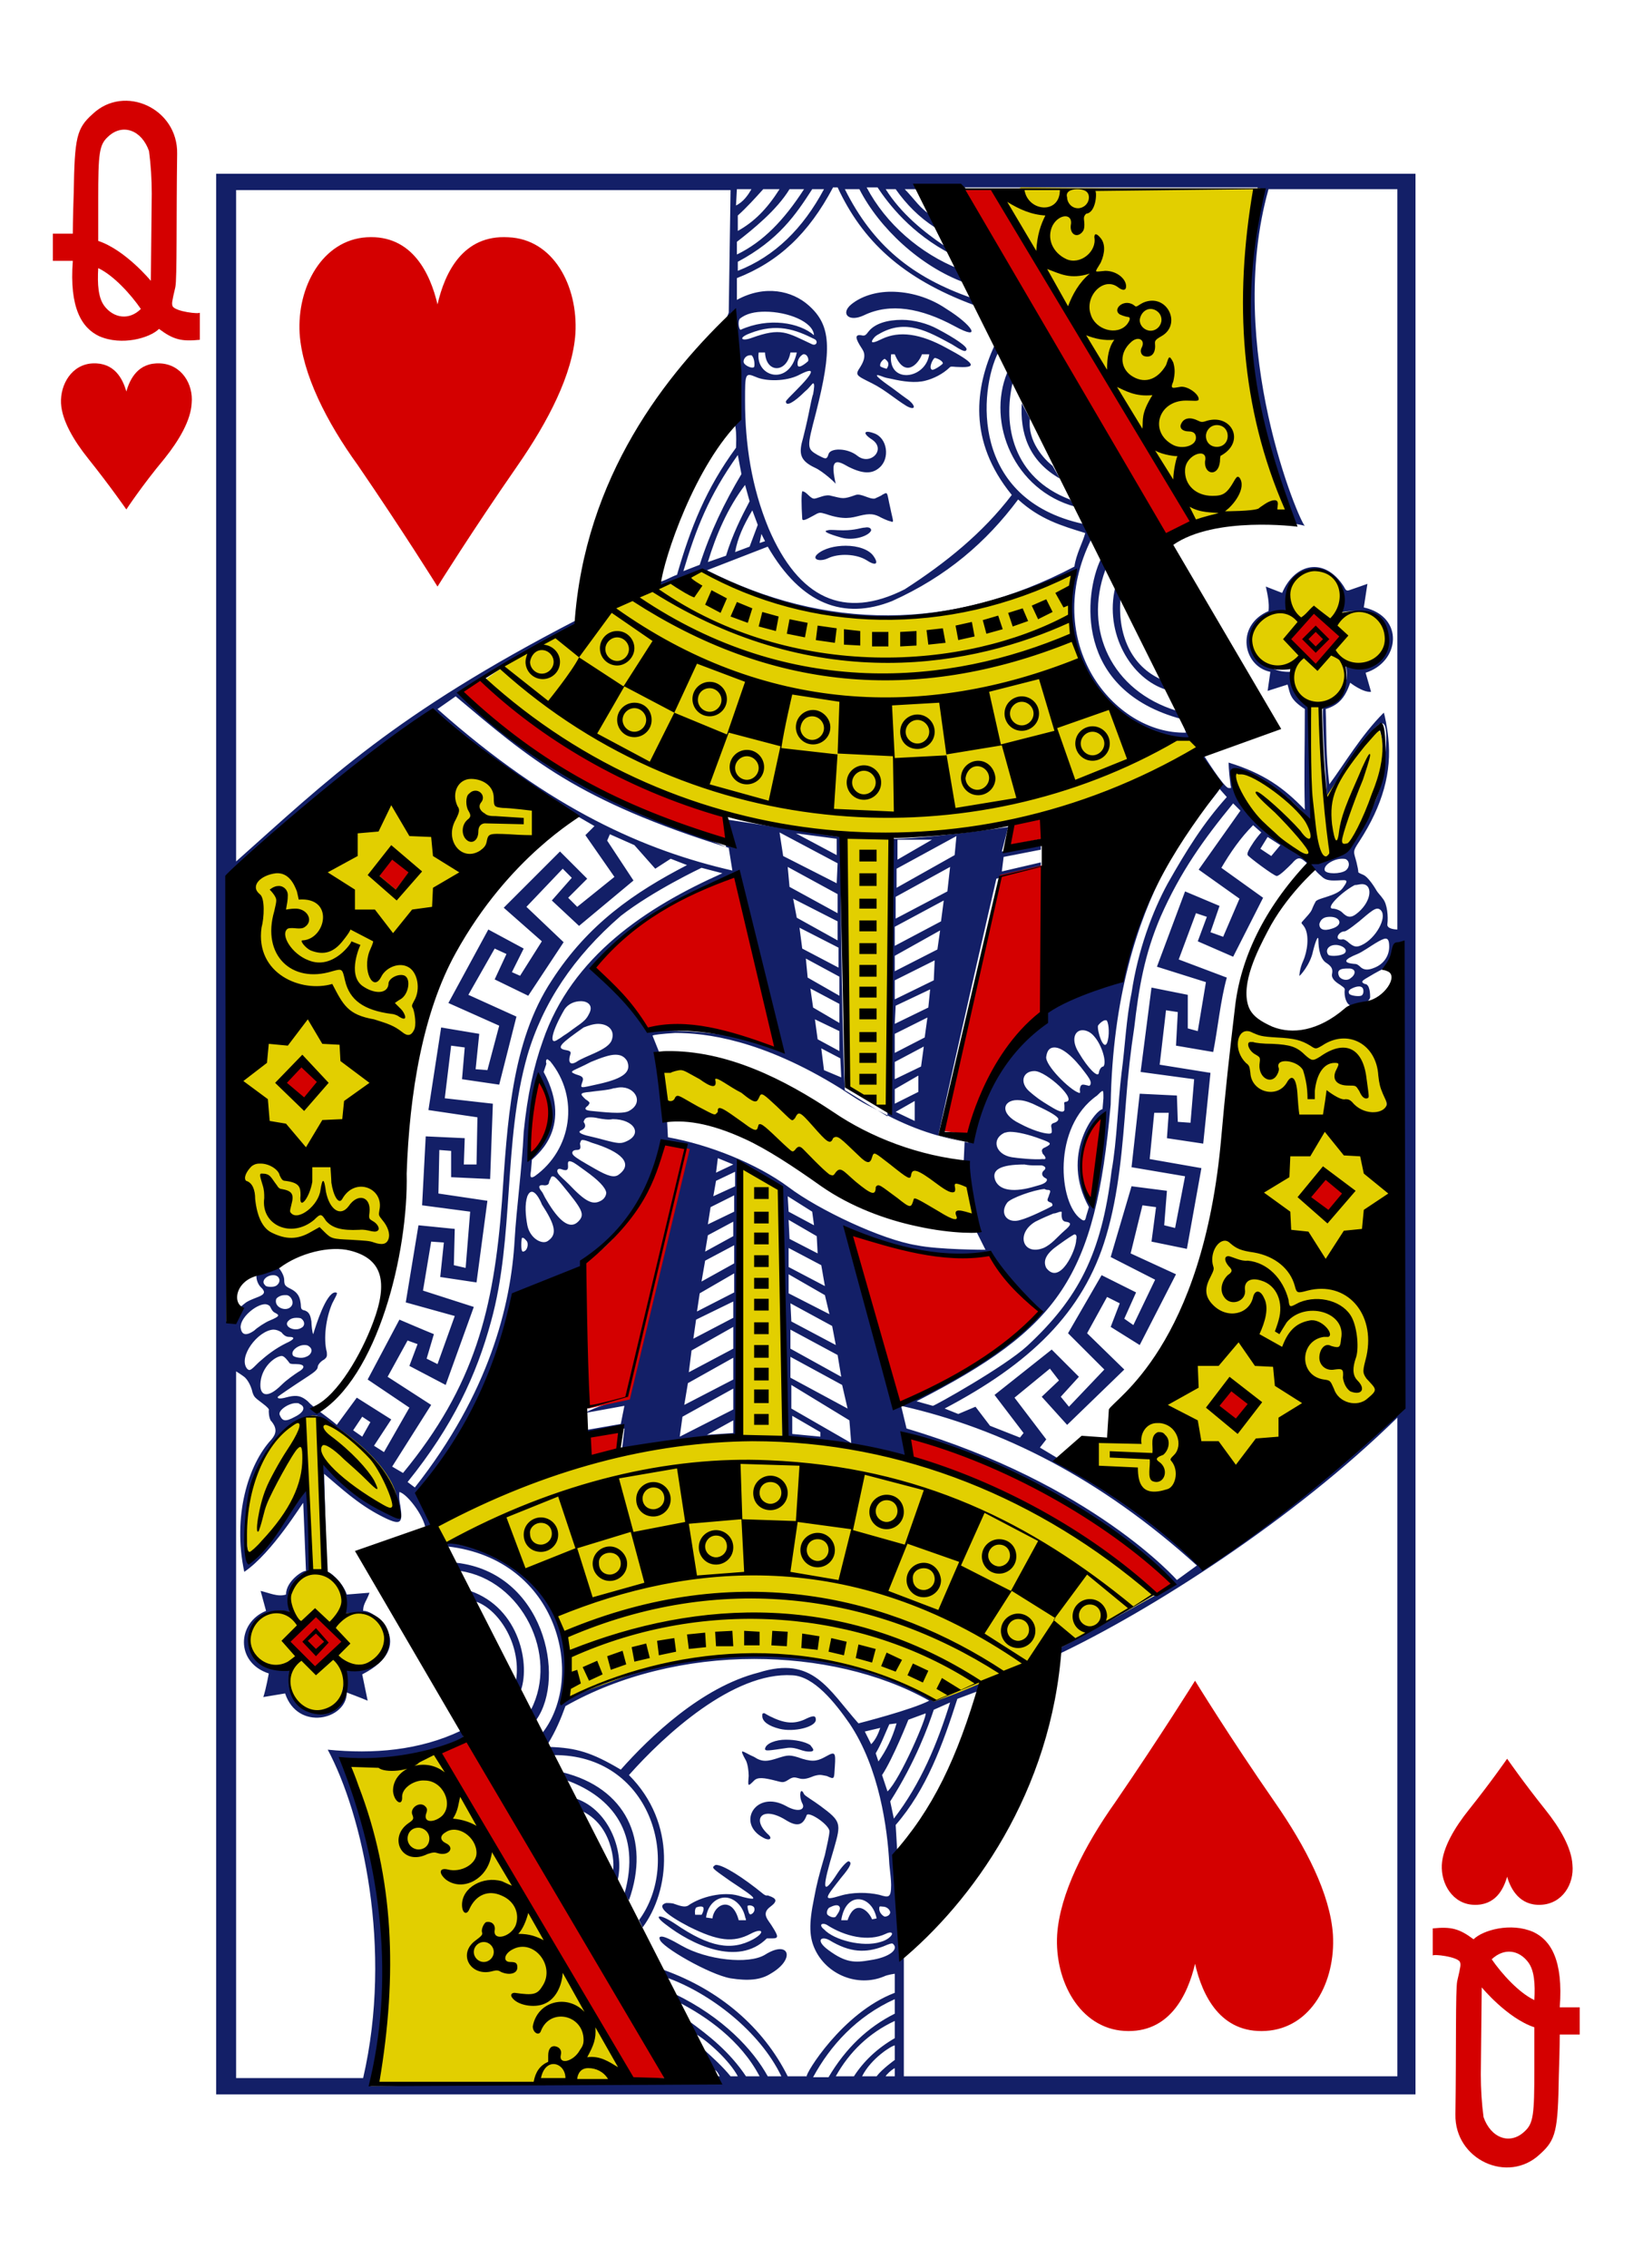<?xml version="1.0" encoding="utf-8"?>
<!-- Generator: Adobe Illustrator 23.0.1, SVG Export Plug-In . SVG Version: 6.00 Build 0)  -->
<svg version="1.1" xmlns="http://www.w3.org/2000/svg" xmlns:xlink="http://www.w3.org/1999/xlink" x="0px" y="0px"
	 viewBox="0 0 180 250" style="enable-background:new 0 0 180 250;" xml:space="preserve">
<style type="text/css">
	.st0{fill:#FFFFFF;}
	.st1{fill:#E2CF00;}
	.st2{fill:#131F67;}
	.st3{fill:#D40000;}
	.st4{fill:#100F08;}
</style>
<g id="white-background">
	<rect class="st0" width="180" height="250"/>
</g>
<g id="Layer_1">
	<g id="g6073_1_" transform="matrix(1,0,0,1,-4.974,-6.547)">
		<path id="path10446-4-8_1_" class="st3" d="M18.9,62.7c0,0-1.8-2.6-4.2-5.6c-1.6-2-2.9-4.2-3-6.1c-0.1-2.1,1.2-4.3,3.5-4.4
			c2.4-0.1,3.3,1.7,3.7,3.1c0.4-1.4,1.3-3.2,3.7-3.1c2.4,0.1,3.7,2.3,3.5,4.4c-0.1,1.9-1.4,4.1-3,6.1C20.6,60.1,18.9,62.7,18.9,62.7
			L18.9,62.7z"/>
		<path id="path10448-8-7_1_" class="st3" d="M171.1,200.4c0,0-1.8,2.6-4.2,5.6c-1.6,2-2.9,4.2-3,6.1c-0.1,2.1,1.2,4.3,3.5,4.4
			c2.4,0.1,3.3-1.7,3.7-3.1c0.4,1.4,1.4,3.2,3.7,3.1c2.4-0.1,3.7-2.3,3.5-4.4c-0.1-1.9-1.4-4.1-3-6.1
			C172.9,203,171.1,200.4,171.1,200.4z"/>
		<path id="path37-2-5-5-0_1_" class="st3" d="M13,35.3h-2.2v-3H13c0,0,0-1.6,0.1-4.5c0.1-6.1,0.3-7.1,2.1-8.7
			c3.5-3.3,9.4-0.6,9.3,4.4c-0.1,7,0,13.8-0.2,14.7c-0.4,1.7-0.4,1.8-0.3,2.1c0.3,0.6,3,0.9,3,0.7v3c-2,0.2-2.9,0-4.5-1.2
			c-1,1-4.1,1.9-6.6,0.8C14,42.7,12.6,40.5,13,35.3L13,35.3L13,35.3z M20.5,40.6c-1.1-1.6-3-3.7-4.7-4.5c-0.1,1.8,0,3.3,0.7,4.2
			C17.5,41.6,19.2,41.9,20.5,40.6L20.5,40.6z M21.4,23.2c-0.8-2.3-2.9-3.1-4.5-1.6c-1,0.9-1.1,1.8-1.1,7c0,3.2,0,4.5,0,4.5
			c3,1,5.8,4.4,5.8,4.4l0.1-9.6C21.7,26.3,21.6,24.7,21.4,23.2L21.4,23.2L21.4,23.2z"/>
		<path id="path37-3-27-3-0-9_1_" class="st3" d="M176.9,227.8h2.2v3h-2.2c0,0,0,1.6-0.1,4.5c-0.1,6.1-0.3,7.1-2.1,8.7
			c-3.5,3.3-9.4,0.6-9.3-4.4c0.1-7.1,0-13.8,0.2-14.7c0.4-1.7,0.4-1.8,0.3-2.1c-0.3-0.6-3-0.9-3-0.7v-3c2-0.2,2.9,0,4.5,1.2
			c1-1,4.1-1.9,6.6-0.8C175.9,220.4,177.3,222.6,176.9,227.8L176.9,227.8L176.9,227.8z M169.4,222.5c1.1,1.6,3,3.7,4.7,4.5
			c0.1-1.8,0-3.3-0.7-4.2C172.4,221.5,170.8,221.2,169.4,222.5L169.4,222.5z M168.5,239.9c0.8,2.3,2.9,3.1,4.5,1.6
			c1-0.9,1.1-1.8,1.1-7c0-3.2,0-4.5,0-4.5c-3-1-5.8-4.4-5.8-4.4l-0.1,9.6C168.2,236.8,168.3,238.4,168.5,239.9L168.5,239.9
			L168.5,239.9z"/>
		<path id="path3054-4-0-3_1_" class="st2" d="M161.1,25.7H28.8v211.7h132.2V25.7z M144.8,27.4H159V109c0,0-1.2,0-1.1-0.6
			c0.1-0.8,0-2.2-0.5-2.8c-0.2-0.3-0.6-0.7-0.7-0.9c-0.4-0.7-1-1.5-1.4-1.7c-0.2-0.1-0.5-0.2-0.6-0.3c0-0.2-0.1-0.7-0.2-1.1
			c-0.3-1.2-0.5-1.1,0.3-2.3c2.6-4,3.6-7.7,3.2-11.4c-0.1-1.1-0.4-2.6-0.5-2.8c-2.5,2.5-4.3,5.6-6,7.9c-0.4-3.3-0.3-5.7-0.4-8.3
			c1.3-0.4,2.1-1.1,2.7-2.9c0,0,1.4,1.1,2.3,1l-0.6-2.1c3.8-1.2,4.3-6.2-0.2-7.2l0.4-2.6c0,0-1.4,0.5-2,0.7c-0.3,0.1-0.4,0-0.6-0.4
			c-2.1-3.3-5.4-2.6-6.8,0.7l-1.8-0.7c0.2,0.9,0.4,1.8,0.3,2.7c-3.7,1.6-2.8,6.1,0.2,6.7l-0.3,2.1l2.2-0.7c0.3,1,0.2,1.6,1.9,2.7
			c0,4.4-0.1,7.2,0,11.1c-2.3-2.4-4.5-4-8.4-5.2c0,0,0,0.9,0.2,2.4c0.1,0.5,0.1,0.4-0.2,0.4c-0.5,0-2.8-3.7-2.8-3.7s-0.3,0-0.5,0.2
			c-0.3,0.3,0.4,0.8,1.2,2.1c1,1.5,0.9,1.5,0.1,2.1c-4.6,3.9-11.2,18.7-10.1,20.1c-2.9,0.2-14.2,5.7-16.2,17.1
			c-0.1,0.5-0.4,1.2-0.4,1.2l-3.3-0.8c2-9.3,6.4-28.3,6.4-28.3s3.1-0.9,4.9-1.1l0-0.7l-4.3,1l0.2-1.6l4.1-0.8l0-0.4l-4.3,0.6
			l0.7-2.7c0,0-9.6,1.4-13.1,1.3c0.2,10.5-0.6,19.3-0.2,30.6l-4.7-2.9c-0.4-7.9-0.5-27.9-0.5-27.9l-13-2l0.4,3.1
			C74.5,95.3,63.6,91.4,55.7,83c4.9-3.8,13.1-7.5,13.1-7.5l-0.3-0.6C48.4,85.3,41.1,92.5,31,101.5v-74h54.5L85.3,41
			c0,0-0.1,0.3-0.2,0.5c-0.7,3.3,1.3,9.1,0.9,11.9c0.2,0.9,0.1,2.5,0.1,2.5c-3.3,4.5-5,8.8-6.5,14c-0.6,0.2-1.4,0.7-2,0.8l-0.2,0.7
			c1.3-0.7,4.9-1.9,4.9-1.9c16.3,7.9,28.2,6,41,0.1c-2,7.2,2.4,16.3,9.7,18.2c0.8,0.2,2.3,0.4,3.1,0.2c0.8-0.2-1.8-6.3-3-6.5
			c-3.5-1.5-5-5.1-4.6-9.2l-0.6-1c-1.2,5,1.7,10.1,5.7,11.3l1.1,2.3c-7.2-2.2-10.3-8.9-7.9-15.5c0-4.2-2.6-6-3.9-7.8
			c-6.3-2.4-7.4-8.2-6.3-12.9c2.9,1.2-2-4.1-2-4.1c-2.1,4.6-3,10.5,1.9,16.5c-3.2,4.2-7.3,7.5-11.8,10.4C98,74.9,93,72.5,89.7,64.8
			c-1.9-4.6-2.6-9.3-2.6-14.1c0-3,0-3.1,1.2-2.6c1.1,0.5,3.3,0.5,4.7-0.2c1.9-1,1.8-0.4-0.3,1.7c-0.6,0.6-1.1,1.1-1.1,1.2
			c0,0.6,0.9,0.1,2.1-1.1c0.5-0.4,0.8-0.9,0.9-0.9c0.2,0,0.1,0.6,0,1.2c-0.1,0.2-0.3,1.2-0.5,2.2c-0.2,1-0.5,2.2-0.6,2.6
			c-0.5,1.7-0.4,2.5,1.3,3.3c0.9,0.4,2.4,1.8,2.3,1.8c0,0-0.4-1.6-0.2-2.1c0.2-0.6,0.9-0.2,1.6,0.2c1.6,0.8,2.6,0.8,3.4,0.1
			c1.2-1,0.9-3.3-0.6-3.8c-1.1-0.4-1.3,0-0.2,0.7c1.6,1.1-0.2,2.9-1.6,1.8c-1.1-0.9-3-0.9-3.2-0.2c-0.2,0.7-0.4,0.5-1.2,0.1
			c-1.2-0.7-1.2-0.8-0.2-4.6c1.8-7.1,1.7-9.7-0.8-11.9c-1.8-1.6-4.8-2.3-7.9-0.6v-2.4c4.6-1.8,7.9-4.9,10.6-10h0.5
			c2.7,5.8,7,10,15.1,13c3.2,3.1-4-9-1.7-4c-4.3-1.7-8.1-5-10.2-9h1.2c1.2,1.8,3.7,5.1,8.2,7.4c1.9,0-2.9-5.9-3.6-7.4h37.3
			c-1.2,9.1-2.9,18.8,3.7,36.5c-3.1-1.6-15.4,1.8-13.3,2.5c1.1-1.3,9-3.1,14.8-1.7C148.3,64.3,139.9,44.8,144.8,27.4L144.8,27.4z
			 M148.8,64.7C148.8,64.7,148.8,64.7,148.8,64.7C148.8,64.7,148.8,64.7,148.8,64.7z M119.9,99.8l0,1.4l0.3-0.1l-0.2-1.4L119.9,99.8
			z M86.2,27.4h1.6c-0.4,0.7-0.9,1.4-1.7,1.8L86.2,27.4z M89.1,27.4h1.8c-1.4,2.2-2.8,3.6-4.6,4.6l0-1.7
			C87.3,29.4,88.2,28.4,89.1,27.4L89.1,27.4z M92,27.4h1.6c-2.2,3.4-4.5,5.8-7.4,7.2v-1.4C88,31.8,90.6,29.7,92,27.4z M94.5,27.4
			h1.3c-2.3,4.3-5.4,7.4-9.5,9v-1C90.8,33,92.7,30.2,94.5,27.4z M98.1,27.4h1.6c2.2,4.3,6.7,8.5,11.6,10.3l0.8,1.7
			C105.5,37.1,101.2,33.6,98.1,27.4L98.1,27.4z M102.6,27.4h1.1c1.2,1.7,2.6,3.1,4.3,4.2l1,2C106.8,32.1,104.3,30.1,102.6,27.4z
			 M104.7,27.4h1.3l1.7,2.9C106.5,29.7,105.7,28.4,104.7,27.4L104.7,27.4z M103.2,38.7c-1.7,0-3.3,0.5-4.4,1.4c-1.2,1-0.3,2,1.4,1.2
			c2.9-1.4,6.3-0.8,10,1.2c3.1,1.7,2-0.1-0.9-1.9C107.4,39.3,105.2,38.7,103.2,38.7z M89.3,40.9c2.5,0,5.3,1.1,5.4,2.6
			c-1.6-1.4-5-2-8.1-0.6c-0.2-0.1-0.3-0.9-0.1-1.2C87.2,41.1,88.2,40.9,89.3,40.9z M104.4,41.8c-1.6,0-3,0.4-3.7,1.3
			c-0.3,0.4-0.4,0.5-0.8,0.4c-0.7-0.1-0.7,0.3,0.1,1.5c0.4,0.6,0.3,1.2-0.2,2c-0.6,0.9-0.5,0.9,1.3,1.8c1.4,0.7,2.5,1.7,3.8,2.5
			c0.9,0.5,1.1,0.1,0.3-0.6c-0.3-0.2-1.1-0.8-1.9-1.4c-1.3-0.9-2.3-1.7-1.2-1.3c0.5,0.2,0.6,0.2,1.1,0.3c1.3,0.3,2.7,0.5,3.8,0.2
			c0.8-0.2,1.9-0.7,2.7-1.5c0.2-0.1,0.4,0,1,0c2.1,0.1,1.6-0.5-1.4-2.1c-2.9-1.6-5.2-1.9-7.1-1c-0.8,0.4-1.2,0.5-1.1,0.2
			c0.1-0.2,0.3-0.5,0.7-0.7c3-1.8,5.5-0.3,8.1,1.1c1.1,0.7,1.5,0.9,1.6,0.6c0.2-0.3-1.3-1.3-3.2-2.3
			C107.2,42.2,105.7,41.8,104.4,41.8L104.4,41.8z M94.7,43.9c0.5,0.2,0.3,0.8-0.2,0.6c-2.8-1.3-3.4-1.9-6.7-0.7
			c-1.1,0.4-1.5,0-0.2-0.5C90.6,42.1,92.7,42.9,94.7,43.9z M92.8,45.4c-0.8,3.8-4.6,2.7-4.2,0l0.7,0c0.1,2.3,2.4,2.3,2.8,0
			L92.8,45.4z M115,45.4l1,2.2c-2.3,5.6,0.8,13,7.5,14.8c0,0,1.1,1.7,0.9,1.9C111.9,61.6,112.9,49.6,115,45.4z M103.2,45.6l0.4,0
			c1.1,2.7,2.6,1.1,3,0l0.8,0C107,48.4,102.8,48.9,103.2,45.6L103.2,45.6z M93.5,45.6c0.5-0.1,0.7,0.7,0.5,0.8c0,0-1,0.9-1.1,0.4
			C92.8,46.1,93.3,45.7,93.5,45.6L93.5,45.6z M87.7,45.7c0,0,0.1,0,0.1,0c0.3,0.2,0.4,1,0.3,1.3c-0.2,0.2-0.9-0.1-1.1-0.4
			C86.8,46.3,87.1,45.7,87.7,45.7L87.7,45.7z M108,46c0.2,0,0.9,0.3,0.9,0.6c0,0.1-1,0.8-1.2,0.7C107.3,47.1,107.8,46.1,108,46
			C107.9,46,108,46,108,46L108,46z M102.5,46.1C102.5,46.1,102.5,46.1,102.5,46.1c0.1,0.1,0.7,0.4,0.2,1.1c0,0-0.7-0.2-0.7-0.3
			C101.9,46.5,102.4,46.1,102.5,46.1z M117.6,51c-0.2,3.2,0.7,6.3,4.2,8.3l-0.8-1.4c-0.9-0.7-2.8-2.7-2.5-5.2L117.6,51z M86.3,56.7
			l0.4,2.1c-1.9,3.2-3.4,6.3-4.6,10l-1.8,0.7C81.7,64.8,83.1,61.2,86.3,56.7z M87.1,60l0.5,1.8c-0.9,1.7-1.9,3.7-2.6,6l-2,0.7
			C83.9,65.5,85.2,62.5,87.1,60z M93.4,60.7C93.4,60.7,93.4,60.7,93.4,60.7c-0.1,0.4-0.1,1.4,0,3c0,0.3,0.3,0.2,1.2-0.3
			c0.7-0.4,0.7-0.4,1.4-0.2c2,0.7,2.9,0.4,3.7,0.2c1.2-0.3,1.7-0.2,2.4,0.2c0.4,0.2,0.9,0.4,1,0.4c0.5,0.2,0.3,0,0-1.5
			c-0.4-1.7-0.2-1.8-0.9-1.4c-0.1,0.1-0.6,0.3-0.8,0.4c-0.6,0.1-1.5-0.6-2.1-0.4c-1.4,0.5-1.4,0.4-2.7,0.1c-0.6-0.2-1.3,0.2-1.8,0.3
			C94.3,61.6,93.9,60.7,93.4,60.7z M117.2,61.6c2.4,2.2,4.8,2.9,7.4,3.7c-0.3,1.1-1,2.3-1.2,3.7c-13.7,7.2-27.5,7-40.5,0.4l6.7-2.6
			c3.7,6.4,8.4,8.1,13.7,6C109.3,70.1,113.7,66.3,117.2,61.6z M87.9,62.8l0.6,1.6l-0.9,2.4L86,67.4C86.3,65.8,86.9,64.5,87.9,62.8z
			 M100.3,64.7c-0.4,0-1,0.3-2.4,0.3c-0.8,0-1.4-0.1-1.7,0c-0.6,0.1,0.1,0.4,1.5,0.8c1.4,0.4,3.1-0.2,3.3-0.8
			C101,64.8,100.8,64.6,100.3,64.7L100.3,64.7z M88.9,65.4l0.4,0.8l-0.6,0.2L88.9,65.4z M125.3,65.9l1,2.3c-1.8,3.8-3,14.4,8.9,17.6
			l0.5,1.5C127.7,87.5,119.6,77.3,125.3,65.9L125.3,65.9z M98.2,66.7c-1.2,0-2.4,0.3-3.1,0.9c-0.7,0.6,0.2,0.9,1.1,0.5
			c1.2-0.6,3.2-0.5,4.3,0.2c0.9,0.6,1.4,0.5,0.8-0.4C100.8,67.1,99.5,66.7,98.2,66.7L98.2,66.7z M149.9,69.3
			c3.1-0.1,3.4,4.4,2.8,4.8c0.2-0.1,0.7-0.2,1.5-0.2c2.3,0.1,3.5,1.3,3.6,3.1c0.1,1.8-1.3,2.9-3.3,2.8c-0.8,0-1.3-0.1-1.2,0
			c0.4,1.5-0.1,3.7-2,4.2c-0.2,0.1-0.5,0.4-0.5,0.5c-0.1,2.3,0.5,10.3,0.5,10.3s3.6-6.1,4.5-7.1c1.6-2.2,2.2-2,1.9,1.6
			c-0.4,5-1.2,6.2-4.1,10.5c-1.3,1.8-4.3,0.9-4,2.1c0.1,0.3,0.5,0.8,1,1.2c0.3,0.3,0.6,0.5,1.4,0.5c1.3,0,1.8-0.3,1,0.8
			c-0.6,0.9-2.7,1.1-3,1.5c-0.6,1.1-0.2,0.8-1.1,1.8c-0.7,0.8-0.5,0.4-0.1,1.1c0.5,0.9,0.3,2.6-0.2,3.7c-0.4,0.9-0.4,1.6-0.4,1.6
			c0,0.1,1.2-1.2,1.5-2.7c0.3-1.2,0.6-1.9,0.6-1.2c0,0.9,0.2,2.1,0.9,2.5c0.6,0.4,0.7,0.7,0.6,1.2c-0.1,0.5,0.4,0.9,0.9,1.2
			c0.1,0.1,0.5,0.3,0.5,0.5c-0.1,0.8,0.2,1.7,0.7,1.8c0.2,0.1,1.8,0,2.1-0.9c0-0.3,0-1.5-0.6-1.5c-0.4-0.2-0.4-0.3,0.3-0.7
			c1-0.6,1.7-1,2.2-1.1c0.7-0.1,1.3-0.8,1.3-0.8l0.1,48.2c-6,6.1-12.6,12.3-21.3,18.3c-5-4.2-10.6-8.5-16.4-11.6l-2-1.2l0.7-0.9
			l-3.5-4.6l3.9-3.2l1,1.3l-1.9,1.8l2.8,3.1l6.3-6.1l-4.1-4l2.2-4l1.4,0.7l-1,2.6l3.2,2l4-7.8l-5-2.3l1.3-5.3l1.5,0.2l-0.5,3.8
			l3.9,0.8l1.6-8.9l-5.7-1l0.5-5.1l1.6,0l-0.2,2.8l4,0.6l0.8-7.8l-5.6-0.9l0.7-6l1.3,0.2l-0.2,3.7l4.1,0.7c0.5-2.5,0.8-5.7,1.5-8.2
			l-5.3-2l1.9-5.1l1.2,0.4l-1,2.7l3.9,1.7l3.3-6.5l-4.6-3.3c1-1.7,2.1-3.3,3.5-4.7l0.9,0.8c0,0-0.3,0.3-0.8,1
			c-0.6,0.9-0.8,1.3-0.7,1.5c0.1,0.2,2.9,2.3,3.2,2.3c0.3,0,1.2-0.9,1.7-1.4c0.5-0.6,0.8-0.7,1.3-0.3c0.1,0.1,0.3,0.2,0.4,0.4
			c0.1,0.2,0.2,0.3,0.2,0.4c0,0.1,0,0.2,0,0.2c0,0,0.1-0.1,0.4-0.2c0.4-0.2-0.8-1.2-1.7-1.7c-2.8-1.6-6.1-4.5-6.8-8.2
			c-0.3-1.7,4,0.3,6.9,3.3c0.4,0.4,2.1,2.1,2.1,2.1c-0.2-4.3-0.6-8.6-0.4-12.9l-0.7-0.5c-0.9-0.6-1.3-1.7-1.3-2.7
			c-0.1-0.7,0.6-1.1-0.8-1c-2.9,0-4.6-2.7-2.8-5.1c0.6-0.9,3.3-1.3,3.3-1.3C146.3,70.9,148.4,69.4,149.9,69.3L149.9,69.3z
			 M148.9,102.1 M152.7,74C152.7,74.1,152.7,74.1,152.7,74C152.7,74.1,152.7,74.1,152.7,74z M55.2,83.3c8.2,6.9,13.4,11.5,30.1,16.7
			l0.4,2.5c-9.6-2.2-20-6.7-32.5-17.8L55.2,83.3z M52.7,84.9c5.2,4.8,10.5,8.5,15.9,11.6l1.9,1.1l-1,1l3.2,4.6l-4.1,3.3l-1-1
			l2.1-2.1l-3-3l-6.2,6.2l4.2,3.7l-2.4,3.8l-0.9-0.4l1.3-2.6l-3.9-2.1l-4.4,8.1l5.6,2.5l-1.3,4.9l-1.3-0.1l0.4-3.9l-4.2-0.7
			l-1.4,9.1l5.4,0.8l-0.1,5.2l-1.4,0l0.1-2.9l-4.3-0.2l-0.4,7.6l5.3,0.7l-0.5,6.2L55,146l0.1-4l-4-0.4l-1.4,8.5l5.4,1.5l-1.9,5.3
			l-1.2-0.6l0.8-2.7c-1-0.4-3.8-1.6-3.8-1.6l-3.5,6.6l4.6,3.1l-2.8,4.9l-1.1-0.7l1.9-2.9l-3.8-2.4l-2.2,3c-0.9-0.8-2.6-1.9-3.2-2.6
			c-0.7-0.6-1.2-0.7-2.1-0.5c-0.7,0.2-1.3,0.3-1.2,0c0.1-0.1,1.4-1,3.4-2.3c0.6-0.4,1-0.7,1-1c0-0.2,0.3-0.6,0.7-0.8
			c0.4-0.3,0.3-0.5,0.3-0.8c-0.4-1.5-0.1-3.8,0.6-5.4c0.5-1,0.7-1.2,0.3-1.2c-1,0.1-2.1,3.6-2.4,4.6c-0.1-0.1-0.2-1-0.2-1.4
			c-0.1-0.6-0.2-1-0.7-1.2c-0.6-0.1-0.4-0.4-0.5-0.9c-0.1-0.8-0.5-1.2-1.1-1.5c-0.6-0.3-0.7-0.4-0.7-1c0-0.5-0.5-1.3-0.9-1.6
			l-2.1,0.8c-0.2,0.6,0.1,1.3,0.4,1.6c1.1,1-0.5,1-1.6,1.7c-0.3,0.2-0.6,0.6-0.9,0.5c-0.7-0.2-0.6,1.8-1.3,1.6l0.2-49.1
			C36,97.2,52.7,84.9,52.7,84.9L52.7,84.9z M139.4,93.5l0.8,0.9c-2.6,2.9-4.4,5.8-6.5,9.5c-1.7,3.1-3.3,7.4-4,12.1
			c-0.6,2.9-0.7,5.8-1.1,8.8c-0.4,3.2-0.5,7.5-1.1,10.8c-1.1,9.2-3.7,14.1-9.3,19.3c-2.5,2.3-10.2,6.6-10.4,6.6l-1.8-0.5
			c15.8-8.1,19.7-13.6,21.4-32.7C127.8,104.4,138.7,95.1,139.4,93.5L139.4,93.5z M140.9,95.1l0.8,0.8l-4.6,6.5l4.5,3.2l-1.8,4.2
			l-1.4-0.5l1-2.9l-3.8-1.6l-3.1,8.3l5.4,1.7l-0.9,5.4l-1.1-0.3v-3.7l-4-0.8l-1.2,9.3l5.9,0.8l-0.4,4.8l-1.4-0.1l-0.1-2.9l-4.1-0.2
			l-0.9,8.1l5.9,1l-1.1,5.7l-1.2-0.3l0.3-3.8l-3.9-0.5l-2.3,7.8l4.9,2.5l-2.4,5l-1-0.7l1.3-2.9l-3.8-1.9l-3.7,6.4l4,4l-3.9,4.1
			l-0.9-1.1l2-2.2l-3-3l-6.3,5l3.2,4.2l-0.4,0.5l-3.3-1.3l-1.6-2.1l-1.9,0.8l-1.5-0.6c9.3-4.9,15.3-10.5,17.8-19
			c1.4-4.7,1.8-9.8,2.2-15c0.2-2.7,0.5-5.4,0.9-8c0.5-4.3,1.1-8,2.9-12.2C135.1,102.6,137.7,99,140.9,95.1L140.9,95.1z M90.9,98.3
			l6.4,3.4l-0.1,2.2l-5.9-3L90.9,98.3z M92.7,98.4l4.5,0.6l0,1.8L92.7,98.4z M72.2,98.5l2.7,1.2l2.3,2.6l1.7-1.1l1.8,0.7
			c-5.8,3-10.9,6.5-14.9,12.7c-4.5,6.8-4.9,15.8-5.5,24.4c-0.9,11.9-3,20.3-10.9,29.9l-1.2-0.7l4.3-6.8l-4.8-3.1l2.2-4l1.1,0.4
			l-0.9,2.4l4,2.1l3.1-8.6l-5.6-1.8l0.9-5.4l1.4,0.1l-0.4,3.8l4,0.6l1.2-9l-5.4-0.8l0.1-4.8l1.3,0.1l0,2.9l4.3,0.2l0.3-8.3l-5.3-0.6
			l0.7-5.8l1.5,0.2l-0.3,3.5l4.1,0.6l1.9-7.5l-5.3-2.4l2.9-5.1l1.3,0.6l-1.3,2.8l3.7,1.8l3.9-5.9l-4.1-3.9l4-4.2l1,1l-2.2,2.5l3,2.8
			l6-5l-2.9-4.4L72.2,98.5z M110.4,98.7l-0.2,2.1l-6.4,3.6v-2.1L110.4,98.7z M144.7,98.8l1.4,0.9l-1,1.2l-1.2-0.8L144.7,98.8z
			 M107.7,99.1l-3.8,2.2v-2.2L107.7,99.1z M152.9,101.2c0.2,0,0.4,0,0.5,0.1c0.4,0.3,0.3,0.9-0.1,1.2c-0.6,0.4-2.1,0.4-2.3,0
			C150.8,101.9,152,101.2,152.9,101.2L152.9,101.2z M91.8,102.1l5.5,3l0,2.1l-5.3-2.9L91.8,102.1z M109.7,102.1l-0.3,2.7l-5.7,3
			l0-2.4L109.7,102.1z M82.3,102.2l2.3,0.6c-8.3,3.7-16.6,9.1-19.8,18.5c-1,2.8-1.7,6-2.1,10c-0.2,4.2-0.8,8.4-1,11.9
			c-0.4,7.2-2.8,16.9-11,27.3l-0.8-0.6c5-6.2,7.6-11.8,9.2-17.7c2.6-9.4,1.3-19.8,4-29.3c1.7-5.8,5.1-10.9,10.3-15.4
			C77,104.7,82.3,102.2,82.3,102.2L82.3,102.2z M86.1,103C86.1,103,86.1,103,86.1,103c2.1,6.8,4.6,19.3,4.6,19.3
			c-5.4-2.6-14.3-2.1-14.3-2.1s-5-6.5-6-7C74.4,107.7,85.3,103,86.1,103L86.1,103z M155.1,104c1.2,0,1.1,1.8-0.4,3.1
			c-0.8,0.7-1.2,0.6-1.8,0c-0.2-0.2-0.7-0.4-1-0.4c-0.9,0,0.9-1.8,2.4-2.6C154.6,104.1,154.8,104,155.1,104L155.1,104z M92.4,105.6
			l4.9,2.5l0,2.1l-4.5-2.5L92.4,105.6z M109,105.8l-0.3,2.3l-5.1,2.7l0-2.1L109,105.8z M156.8,106.7c0.2,0,0.3,0.1,0.4,0.2
			c0.7,0.8-0.6,3.1-2.1,3.8c-0.6,0.3-0.9,0.2-1.4-0.2c-0.2-0.2-0.6-0.5-0.8-0.4c-0.9,0.1-0.4-0.9,0.3-0.9c0.2,0,1.4-0.9,2.3-1.7
			C156.1,107,156.5,106.7,156.8,106.7L156.8,106.7z M151.6,107.6c1.1,0,1.5,0.9,0.2,1.3c-0.9,0.3-1.4,0.1-1.4-0.5
			C150.6,107.7,151.1,107.6,151.6,107.6z M93.1,108.8l4.3,2.2l0,2.2l-4-2.1L93.1,108.8z M108.6,109.1l-0.3,2.1l-4.7,2.4l0-1.7
			L108.6,109.1z M157.7,110c0.3,0,0.4,0.3,0.4,0.9c0,1-0.6,1.9-1.6,2.3c-0.7,0.3-1.2,0.3-1.6-0.1c-0.2-0.2-0.4-0.3-0.5-0.3
			c-1.5-0.1-1.3-0.5,0.2-1.1c0.5-0.2,1.5-0.9,2-1.2C157.1,110.2,157.5,110,157.7,110L157.7,110z M152.2,110.7c0.7,0,1.4,0.5,1,0.9
			c-0.3,0.3-1.5,0.4-1.8,0.2C151,111.3,151.4,110.7,152.2,110.7z M93.8,112.2l3.7,2l0,2.1l-3.5-2L93.8,112.2z M108,112.4l-0.1,2.2
			l-4.3,2.1l0-2.1L108,112.4z M153.8,113.3c0.7,0.1,0.6,0.7,0,1.1c-0.4,0.3-1,0.1-1.2-0.2C152.1,113.2,153.3,113.3,153.8,113.3z
			 M155.2,115.5c0.1,0.2,0.1,0.7-0.2,0.8c-0.3,0.1-1.1,0-1.3-0.2c-0.1-0.2-0.1-0.3,0.1-0.5C154.3,115.3,155,115.1,155.2,115.5z
			 M94.3,115.5l3.2,1.7l0,2.1l-2.9-1.7L94.3,115.5z M107.5,115.6l-0.2,2l-3.7,1.8l0.1-2L107.5,115.6z M69,116.9
			c0.8,0,1.4,0.5,0.9,1.4c-0.3,0.6-0.5,0.8-1.8,1.7c-0.5,0.4-1,0.7-1,0.7c0,0-0.4,0.3-0.6,0.4c-1.1,0.8-0.7-0.9,0.7-3.3
			C67.6,117.2,68.3,116.9,69,116.9z M107.2,118.7l-0.3,2.2l-3.3,1.7v-2.1L107.2,118.7z M94.8,118.9l2.7,1.3l0,2.2l-2.4-1.3
			L94.8,118.9z M126.8,119c0.1,0,0.2,0,0.2,0.1c0.2,0.3,0.3,1.6,0,2.4c-0.4,0.9-1.1-1.3-1-1.9C126.2,119.3,126.6,119,126.8,119
			L126.8,119z M70.9,119.4c1.1,0,1.9,0.7,1.5,1.8c-0.4,1.1-2.9,1.7-3.9,2.4c-0.7,0.4-0.9,0-0.7-0.7c0.1-0.3,0.2-0.5-0.4-0.6
			c-1.3-0.2-0.5-0.8,1.9-2.5C69.8,119.6,70.4,119.4,70.9,119.4L70.9,119.4z M124.3,120.1c0.4,0,0.9,0.2,1.3,0.7
			c0.8,0.9,1.4,2.8,1,3.3c-0.3,0-0.5,0.5-0.5,0.7c-0.1,0.6-1.2-0.5-2.2-2.2C123,121.2,123.4,120.1,124.3,120.1L124.3,120.1z
			 M79.4,120.4c3.3,0,9.5,0.7,18.2,6.1c1.1,0.7,2.2,1.5,3.5,2.1c3.3,1.8,6,3,10.2,3.8l-0.1,2.2c0,0.7,1.1,4.7,0.6,7
			c-0.8,0,0.8,0.7,0.8,0.7l1,2c0,0-5.2,0-7.6-0.5c-3.8-0.6-10.8-3.9-14.1-6.4c-3.5-2.6-8.8-4.7-13.3-5.5l-0.1-1.9
			c0,0-0.4-6.5-0.8-7.3l-0.8-2C77,120.6,77.9,120.5,79.4,120.4L79.4,120.4z M106.8,121.9l-0.3,2.2l-2.9,1.4v-1.9L106.8,121.9z
			 M121.2,122c0.8,0,2,0.9,3.4,2.8c0.3,0.4,0.6,0.8,0.6,1.1c0,0.2-0.1,0.4-0.3,0.3c-0.5-0.1-0.8-0.3-0.9,0.4c0,0.2,0.1,0.5-0.1,0.4
			c-1-0.3-3.8-3.1-3.6-4C120.4,122.3,120.7,122,121.2,122L121.2,122z M95.5,122.1l2.1,1.1l0.1,2.1l-1.9-0.8L95.5,122.1z M72.8,122.8
			c0.6,0,1,0.2,1.3,0.7c0.5,1.2-0.4,1.9-3,2.5c-2.3,0.5-2.2,0.6-1.9-0.3c0.2-0.6-0.5-0.6-0.9-0.8c-0.7-0.3-0.1-0.3,1.8-1.3
			C71.3,123.1,72.2,122.8,72.8,122.8z M65.3,123.3c0.1,0,0.1,0.1,0.3,0.2c3.3,4,2.4,9.8-1.7,12.7c-0.5,0.3-0.5,0-0.4-0.6l0.1-1.2
			c0-0.2,4.8-3.2,1.3-9.7l0.3-0.9C65.1,123.5,65.2,123.3,65.3,123.3L65.3,123.3z M119,124.6c1.3,0,4.9,3.3,3.4,3.4
			c-0.2,0-0.1,0.3-0.1,0.4c0,0.2,0,0.4,0,0.5c-0.1,0.3-0.5,0.2-1.2-0.2c-1.7-1-2-1.3-2.6-1.8C117.3,125.9,117.7,124.6,119,124.6
			L119,124.6z M106.2,125.1l0,1.8l-2.6,1.3l0-1.6L106.2,125.1z M73.3,126.4c1.7-0.1,2.7,1.7,1,2.6c-0.7,0.4-3,0.1-4.1,0
			c-1.2-0.1-0.5-0.5-0.4-0.6c0.2-0.3,0.3-0.3-0.3-0.7c-0.5-0.5-0.8-0.7,0.5-0.8c0.6-0.1,2.1-0.2,2.6-0.4
			C72.8,126.5,73.1,126.4,73.3,126.4z M126.5,126.8c0.1,0,0.1,0.2,0.1,0.8l-0.1,1.2c-0.8,0.1-4.7,5-1.5,10.8l-0.3,1
			c-0.1,0.5-0.2,0.6-0.6,0.3c-2.4-1.7-3.2-10.1,1.8-13.6C126.2,127,126.4,126.8,126.5,126.8z M117.1,127.8c0.5,0,1,0.1,1.7,0.4
			c1.5,0.7,2.5,1.2,2.8,1.6c0.1,0.2-0.1,0.4-0.4,0.5c-0.4,0.1-0.4,0.3-0.3,0.7c0,0.3,0.1,0.5-0.3,0.5c-0.6,0-1.9-0.4-3.2-1.1
			C115.1,129.3,115.5,127.8,117.1,127.8z M105.8,127.9v2.2l-2.1-1L105.8,127.9z M70,129.7c0.2,0,0.5,0,0.9,0.1
			c0.5,0.1,1.2,0.2,1.6,0.1c2.4,0,3.4,1.7,1.4,2.5c-0.5,0.2-0.8,0.2-2.3-0.2c-0.7-0.2-1.6-0.4-2-0.5c-0.7-0.2-1-0.4-0.5-0.6
			c0.4-0.2,0.5-0.5,0.2-0.9C69.4,129.9,69.5,129.7,70,129.7L70,129.7z M126.5,129.7c-0.3,3.4-0.6,6-1.1,9.3
			C125,138.8,122.4,132.6,126.5,129.7z M116.3,131.3c0.8,0,2.1,0.3,3.4,0.8c1.1,0.4,1.3,0.5,0.5,0.9c-0.5,0.2-0.4,0.4-0.3,0.7
			c0.2,0.2,0.6,0.7,0,0.6c-0.8,0.1-2.8-0.1-3.4-0.2c-1.8-0.3-2.3-2-0.8-2.7C115.8,131.4,116,131.3,116.3,131.3z M69.2,132.2
			c0.2,0,0.5,0.1,1,0.3c3.3,1,4.6,2.3,3,3.5c-0.5,0.4-1.2,0.2-2.6-0.6c-1.4-0.8-2.1-1.2-2.4-1.5c-0.3-0.3-0.1-0.6,0.3-0.6
			c0.5,0,0.5-0.2,0.4-0.7C69,132.3,69,132.2,69.2,132.2z M78.1,132.5l2.5,0.6l-6.3,27.5c-2.1,0.6-3.4,0.9-4.9,1.7l4.4-0.8l-0.4,2
			l-4,0.7l-0.1,0.6l4.5-0.8c0,0-0.2,1.9-0.3,2.6c4.3-0.3,8.6-1.6,12.9-1.6c0,0,0.1-21.7,0.1-24.1c0-2.6,0-5.6,0-5.6l4.4,2.5
			l0.7,27.4l13.7,2.2c-0.1-0.5-0.5-2.6-0.5-2.6c10.1,3,20.4,7.4,29.5,16.5c-4.2,2.3-8.2,4.6-12.3,6.8l-0.6,0.9
			c10.4-4.9,26.2-15,37.6-26.2v72.6h-54.4c0,0,0-3.5,0-6.8l0-6.1c-0.2-3.9,0.5-8.2-0.7-11.4l-0.2-3.4c3.4-3.9,5.2-8.9,6.8-13.9
			c0,0,1.6-0.6,2.4-0.9l0.3-1c-1.6,0.8-5.2,2.1-5.2,2.1c0.4-0.3-7.7-3.7-12.6-4.5c-8.2-1.3-19.2,0-28,4.4c-0.4,0.3-0.6,0.3-0.5-0.1
			c2-7.4-2.3-14.9-9.8-17c-1.6-0.5-2.9-0.5-2.9-0.5l0.1,0.7c12.3,1.4,15.2,14.4,10.5,20.5c-1.2,2-1.4,2.6,1.2,2.5
			c10.6-0.1,14.2,11.7,9.4,18.2c0-0.1,0.4,0.8,0.4,0.8c3-4,3.8-11.5-1.5-16.8c3.9-4.4,11.5-11.4,18-11c2.4,0.1,4.7,3,6.3,5.3
			c3.3,4.9,4.2,11.6,4.4,15.5c0.1,1,0.2,1.8,0.2,2.3c0,1.5-0.3,1.4-1.3,1.1c-1.3-0.3-3-0.3-4.3,0.1c-2,0.6-1.7,0.3,0.1-2
			c1.1-1.3,1.2-1.7,0.8-1.8c-0.1,0-0.6,0.4-1.2,1.3c-1.8,2.8-1.7,1.6-0.4-2.7c0.8-2.8,0.8-3-1.5-4.7c-0.8-0.6-1.7-1.1-1.8-1.3
			c-0.4-0.9-0.6,0.2-0.2,1c0.4,0.7-0.4,1.1-1.8,0.3c-3.3-1.8-5.5,1.9-2.5,3.5c0.7,0.4,1.1,0.1,0.5-0.4c-1.8-1.7-0.6-3.1,1.9-1.6
			c1.4,0.9,2,0.6,2.4-0.5c0.3-0.4,2.5,1.1,2.5,1.8c0,0.4-0.3,1.7-0.5,2.6c-0.7,2.4-0.9,3.2-1.2,4.8c-0.6,2.9-0.5,4.3,0.1,5.6
			c1.3,2.8,4.7,4.2,7.6,3c0.4-0.2,1.2-0.3,1.2-0.3l0,2.1c-5.8,2.2-9.9,9-9.7,9.2l-2.1,0c-2.7-5.4-7.5-9.5-13.6-11.7
			c-1.2-1,0.3,2.8,1.7,3.6c2.9,1.5,6.7,4.1,8.8,8.1l-1.5,0c-1.8-2.7-4.1-4.5-6.3-6.1c-0.5-0.1,0.4,4.9,2.5,6.5l-37.6,0.7
			c2.6-10,3.1-21.2-3-35.7c5,0.3,9.4-0.8,13.4-2.5l-0.4-1c-4.6,2.2-9.7,2.6-14.7,2.1c3.8,7.1,7.2,21.9,3.9,36.2H31v-77.9
			c0,0,0.8,0.5,1,0.7c0.4,0.4,0.7,1.1,0.8,1.6c0.2,0.6,0.3,0.6,1.2,1.3c0.4,0.3,0.7,0.6,0.6,0.7c0,0.2,0,0.7,0.2,1.1
			c0.8,0.9,0.6,1.5,0.1,2.1c-2.6,2.8-4.3,8.5-3,14.6c3.1-2.1,6.4-7.6,6.5-7.6l0.3,7.5c-0.3-0.1-2.2,1.1-2.2,2.6
			c-0.9,0.3-1.9-0.2-2.8-0.4l0.6,2.2c-3.2,1.3-3.4,5.7,0.3,6.9c0,0-0.3,1.7-0.6,2.6l2.4-0.4c1.4,4.2,6.8,2.9,6.8-0.1
			c0,0,1.6,0.6,2.3,0.9l-0.6-2.9c6.1-3.1,1.5-7.1,0.1-7c0-0.8,0.4-1.1,0.7-2l-2.5,0.2c-0.5-1.5-2.1-2.7-2.2-2.5l-0.3-10.8
			c1.9,1.6,3.7,3.3,6.2,4.6c2.3,1.2,2.5,0.9,2.2-1.1c-0.2-0.9-0.1-1.5-0.1-1.5c0.9,0.2,3,3,2.9,4.4c0.8,1,1.5-1.7-0.5-4.1
			c5.4-5.7,9.6-15.2,10.5-21.6l7.2-2.9l0.1-0.9C74.1,142.3,76.7,137.7,78.1,132.5L78.1,132.5z M84.1,134.2l1.7,0.7l-1.9,0.9
			L84.1,134.2z M68,134.6c0.3,0.1,0.8,0.5,1.5,1c1.4,1,2.2,1.8,2.3,2.4c0,0.3-0.2,0.7-0.6,0.9c-0.9,0.5-1.7,0.1-3.5-1.8
			c-0.6-0.6-1-0.9-1.2-1.2c-0.2-0.3-0.1-0.6,0.3-0.5C68.3,136,67,134.2,68,134.6z M119.1,135c0.3,0,0.6,0,0.7,0
			c0.4,0.1,0.5,0.3,0.3,0.5c-0.4,0.3-0.3,0.7,0.1,0.9c0.3,0.1,0.2,0.4-0.2,0.6c-0.2,0.1-0.5,0.2-0.9,0.3c-2.3,0.7-3.9,0.5-4.4-0.6
			c-0.5-1.2,0.5-1.8,3.2-1.8C118.4,135,118.7,135,119.1,135L119.1,135z M86,135.7l0,1.6l-2.4,1.1l0.3-1.7L86,135.7z M65.9,136.2
			c0.2,0,0.5,0.3,1,0.9c2.3,2.8,2.6,3.3,1.8,4.1c-0.9,0.9-2.1,0-3.5-2.4c-0.2-0.3-0.4-0.8-0.5-0.9c-0.5-0.6-0.3-0.8,0.3-0.7
			c0.3,0,0.5-0.1,0.5-0.4C65.7,136.4,65.7,136.2,65.9,136.2L65.9,136.2z M120.4,137.7c0.4,0,0.4,0.1,0.2,0.6
			c-0.1,0.4-0.4,0.6,0.2,0.8c0.1,0,0.3,0.3,0.1,0.4c-0.5,0.3-2.6,1.3-3.4,1.5c-1.5,0.5-2.4-0.7-1.5-1.9c0.4-0.5,2.9-1.4,4.1-1.5
			C120.3,137.7,120.4,137.7,120.4,137.7L120.4,137.7z M64.7,139.3c1.5,2.3,1.7,3.3,0.7,4c-0.6,0.5-2-0.2-2.3-1.7
			c-0.2-1.1-0.3-2.3,0-3.2C63.7,137,64.6,139,64.7,139.3L64.7,139.3z M85.9,138.3l0,1.8l-2.9,1.4l0.3-1.9L85.9,138.3z M91.8,138.4
			l2.7,1.7l0.2,1.5l-2.8-1.5L91.8,138.4z M121.9,140.1c0.1,0,0.1,0,0.1,0.1c0,0.2-0.1,0.9,0.4,1c0.8,0.1,0.6,0.4-0.1,1
			c-0.8,0.7-1.4,1.5-2.3,1.9c-2.3,0.9-3.1-1.6-0.9-2.9c0.8-0.4,1.5-0.7,2-0.9C121.4,140.3,121.7,140.1,121.9,140.1z M91.9,141
			l3.1,1.8l0.1,1.9l-3.1-1.6L91.9,141z M85.8,141.2l0,1.6l-3.1,1.7l0.3-1.8L85.8,141.2z M98.5,142.5c0.9,0.4,12,3.5,15.6,2.4
			c0,0,3.1,4.5,5.5,6.2c-3.6,5.3-15.8,10.5-15.8,10.5L98.5,142.5z M123.4,142.6c0.2,0,0.3,0.2,0.2,0.6c0,1.1-1.8,5.1-3.3,3.1
			c-0.4-0.8,0-1.6,1.3-2.5C122.7,143,123.2,142.7,123.4,142.6L123.4,142.6z M63,143.3c0.3,0.3,0.1,1.2-0.4,1.2c-0.2,0-0.2-1-0.1-1.5
			C62.7,142.9,62.9,143.2,63,143.3z M85.9,143.8l0,2l-3.6,2l0.4-2.3L85.9,143.8z M91.9,144.1l3.6,1.9l0.4,2.3l-4-2.1L91.9,144.1z
			 M85.9,146.9v2.1l-4.1,2.1l0.3-2L85.9,146.9z M91.9,147l4,2.3l0.5,2.1l-4.5-2.3L91.9,147z M35.1,147.1c0.7,0,0.9,0.7,0.4,1.1
			c-0.3,0.3-1.3,0.2-1.3,0C33.7,147.8,34.3,147.1,35.1,147.1z M36.3,149.3c0.1,0,0.2,0,0.3,0c0.5,0.1,0.8,0.8,0.5,1.2
			c-0.5,0.7-1.9,0.2-1.7-0.7C35.4,149.6,35.9,149.3,36.3,149.3z M85.8,150v1.8l-4.4,2.3l0.3-2.1L85.8,150z M92.1,150.2l4.6,2.5
			l0.4,2.1l-4.9-2.6L92.1,150.2z M34.2,150.3c0.2,0,0.4,0.1,0.5,0.2c0.1,0.1,0.2,0.5,0.5,0.7c0.6,0.3,0.7,0.4-0.5,0.9
			c-0.5,0.2-1.4,0.8-1.7,1.1c-1,0.7-1.4,0.4-1.5-0.3C31.4,151.8,33.2,150.3,34.2,150.3L34.2,150.3z M37.6,151.8c0.2,0,0.5,0,0.6,0.1
			c0.4,0.3,0.4,0.8,0,1c-0.8,0.5-2.1-0.2-1.4-0.8C37,151.9,37.3,151.8,37.6,151.8L37.6,151.8z M85.8,152.8l0,2.4l-4.9,2.6l0.3-2.4
			L85.8,152.8z M35.1,153.1c0.3,0,0.6,0.1,0.9,0.3c0.3,0.4,0.6,0.5,0.8,0.5c0.8,0,0.6,0.3-0.3,0.7c-1.2,0.6-2.1,1.3-3,2.1
			c-0.9,0.9-1,1-1.3,0.7C31.2,156.1,33.4,153.2,35.1,153.1L35.1,153.1z M92.1,153.1l5.2,2.8l0.4,2.4l-5.6-3.1V153.1z M38.5,154.8
			c0.2,0,0.4,0,0.6,0.2c0.4,0.3,0.2,0.9-0.4,1.1c-0.4,0.2-1.1,0.1-1.4-0.1C36.9,155.5,37.8,154.8,38.5,154.8L38.5,154.8z M36,156
			c0.3,0,0.6,0.4,0.9,0.8c0.1,0.1,0.4,0.1,0.7,0.1c1,0,1.1,0.4,0.2,0.9c-0.3,0.2-1.2,0.8-1.8,1.4c-1.6,1.6-2.5,1.2-2.3-0.4
			C33.9,157.2,35.2,156.1,36,156L36,156z M92.1,156.1l5.7,3.1l0.6,2.6l-6.3-3.4V156.1z M85.8,156.2l0,2.4l-5.4,2.8l0.4-2.4
			L85.8,156.2z M92.2,159.2l6.4,3.9l0.2,2.5l-6.6-3.8V159.2z M85.8,159.6l0,2.3l-5.9,3l0.3-2.2L85.8,159.6z M37.6,161.2
			c0.2,0,0.3,0,0.4,0.1c0.7,0.3,0.5,0.9-0.5,1.4c-1.1,0.6-1.4,0.5-1.7-0.2C35.6,162,36.8,161.2,37.6,161.2z M104.3,161.5
			c11.1,2.5,22,8,32.6,17.6l-2.2,1.6c0,0-9.3-10.6-29.8-16.7L104.3,161.5z M92.3,162.6l3.1,1.8l0,0.5l-3.1-0.3V162.6z M39.8,162.6
			c0.2,0,0.4,0.1,1.5,0.7c4.4,3.2,6.2,5.1,7.3,8.6c0.7,2.1,0.6,2-1.5,0.9c-2-1.1-4.8-2.9-6.6-5.2c-0.3,5.5,0.3,12.2,0.3,12.2
			c2.8,1.4,1.9,4.9,1.9,4.9c7.1-1.9,5.6,7.4,0.3,5.4c1.3,7-6.8,6.5-6,0.4c-6.4-0.2-5.3-7.2,0-6.3c-0.6-2.2,0.2-3.6,2.2-4.5l-0.3-9.2
			c0,0-5.2,7.5-6.1,7.4c-0.5-0.1-1.3-0.9,0-7.5c0.7-3.4,4.3-7.6,6.3-7.7C39.5,162.6,39.6,162.6,39.8,162.6L39.8,162.6z M44.9,162.7
			l0.9,0.6l-0.9,1.6l-1-0.7L44.9,162.7z M85.8,163.1l0,1.4l-2.9,0.2L85.8,163.1z M55.7,179.7c6.8,1,10.9,9.3,7.8,15.3
			c-0.4,0.3,0.2,1.6,0.6,1.1c3.3-4.7,0.8-16.2-8.8-17.3C53.3,178.6,55.1,179.2,55.7,179.7L55.7,179.7z M56.8,181.9
			c-0.5,1.5-0.7,1.9,0.7,1.2c2.5,0.9,5.1,4.9,4.3,9c-0.3,0.5,0.2-0.3,0.5,1C63.5,190.2,62.3,183.8,56.8,181.9z M88.1,189.4
			c6.9,0,13.8,1.5,19.3,4.6c-1.9,1-7.8,2.5-7.8,2.5c-3.3-3.7-5-7.5-11-5.6c-6.3,1.6-12,7.1-15.2,10.7c-3.2-1.9-4.9-2.4-7.8-2.5
			c-0.2,0-0.4,0.7-0.2-0.4c0.8-1.3,1.4-2.7,1.9-4.1C73.3,191.2,80.7,189.4,88.1,189.4z M109.7,194.2c-1.4,4.5-3.2,8.9-6.2,12.8
			l-0.4-1.9c2.8-4.4,4.2-8.3,4.8-10.1L109.7,194.2z M107,195.4c0.2,0.3-2.8,7.3-4.2,8.6l-0.6-1.8c1.2-1.8,2.9-6.1,2.9-6.1L107,195.4
			z M89.1,195.4c-0.1,0-0.1,0.1-0.1,0.3c0,0.6,0.7,1.1,1.9,1.4c1.6,0.4,4-0.2,4-1c0-0.5-0.3-0.5-1.3,0c-1.2,0.5-2.2,0.4-3.8-0.4
			C89.4,195.5,89.2,195.3,89.1,195.4L89.1,195.4z M103.8,196.5c-0.5,1.7-1.1,2.9-2,4.2l-0.3-0.9c0.6-1,1-2.1,1.5-3.2L103.8,196.5z
			 M102,197c-0.2,0.6-0.5,1.3-1,1.8l-0.7-1.4L102,197z M91.6,198.3c-1.1,0-2.2,0.4-2.3,1c0,0.3,0.4,0.2,2.5-0.1
			c1.1-0.1,1.6,0.5,2.6,0.4c0.5-0.1,0-0.5-0.1-0.7C93.7,198.5,92.6,198.3,91.6,198.3z M86.8,199.6c-0.1,0,0,0.3,0.4,1
			c0.2,0.4,0.3,1.2,0.3,1.7c-0.1,1.2-0.1,1.2,0.6,0.5c0.4-0.4,1.1-0.3,2.3,0c0.8,0.2,0.9,0.3,1.5-0.1c0.6-0.4,0.8-0.2,1.3-0.1
			c0.5,0.1,1-0.1,1.5-0.3c0.7-0.2,0.8-0.1,1.4,0c0.9,0.4,0.8,0.4,0.9-1.1c0.1-1.5,0-1.6-0.9-1.1c-0.9,0.5-1.4,0.7-2.7,0.3
			c-1.4-0.5-1.6-0.4-2.6-0.1c-1.2,0.4-1.8,0.5-2.7-0.1C87.4,199.9,87,199.6,86.8,199.6L86.8,199.6z M67,201.9l0.5,0.9
			c4.9,1.8,8.2,5.8,6.3,12.5l0.5,0.7C76.7,209.3,73.9,203.6,67,201.9L67,201.9z M68.5,204.8l0.7,1.4c3.7,1.8,3.5,6.7,3.3,6.5L73,214
			C73.9,210.8,72.2,206.1,68.5,204.8L68.5,204.8z M83.9,212.1c-0.1,0-0.2,0.1-0.3,0.2c-0.1,0.2,0.2,0.4,1.9,1.6
			c1.5,1,2.6,1.7,2.5,1.9c-0.1,0.1-1-0.1-1.6-0.3c-1.7-0.5-4.2,0.1-5.6,1.1c-0.4,0.2-0.9,0-1.5-0.2c-0.2-0.1-0.7-0.1-0.9-0.1
			c-1.1,0.3,0,1.3,2.5,2.6c3.2,1.6,4.9,1.8,6.8,0.8c1.3-0.7,1.7-0.2,0.3,0.6c-2.4,1.3-4.8,0.9-8.6-1.7c-1.8-1.2-2.5-1-1,0.1
			c2.7,2.1,7.9,4.7,11.1,1.5c0.1,0,0.4,0,0.6,0c0.7,0,0.7-0.2,0-1.3c-0.4-0.7-1.3-1.4-0.2-2.2c0.8-0.6,0.7-0.9-0.2-1.2
			c-0.2-0.1-0.2,0.1-0.6-0.2C86.9,213.5,84.7,212.1,83.9,212.1L83.9,212.1z M84.9,215.7c0.9,0,1.9,0.8,2.2,2.1
			c0,0.1,0.1,0.2,0.1,0.4l-0.8,0c-0.7-2.7-2.7-1.8-2.9-0.2l-0.7-0.1C83,216.4,84,215.7,84.9,215.7L84.9,215.7z M101.6,218l-0.5,0.1
			c-0.4-1-1.9-2.3-2.7,0.1l-0.7,0C98.2,214.9,101.1,215.4,101.6,218z M97.5,216.7c0.2,0.3-0.2,0.8-0.4,1.1c-0.2,0.2-0.7,0-0.9-0.2
			c-0.2-0.2,0-0.7,0.2-0.8C96.8,216.6,97.3,216.4,97.5,216.7L97.5,216.7z M88.1,216.8c0.2,0.5-0.4,0.9-0.5,0.7
			c-0.1,0-0.3-0.9-0.2-0.9C87.6,216.5,88,216.6,88.1,216.8L88.1,216.8z M102.3,216.7c0.3,0,0.7,0.2,0.8,0.6c0,0.3-0.3,0.5-0.6,0.5
			c-0.1,0-0.7-0.4-0.6-1C101.9,216.6,102.1,216.7,102.3,216.7z M82.5,216.8c0.1,0.2-0.1,0.7-0.2,0.8c0,0-0.8,0-0.7,0
			c0-0.1-0.1-0.5,0.1-0.8C81.9,216.7,82.4,216.6,82.5,216.8L82.5,216.8z M95.7,218.6c0.1,0,0.2,0,0.4,0.1c2,1.3,4.6,1.9,6.5,1
			c0.4-0.2,0.7-0.2,0.7,0c0,0.2-0.5,0.7-1.3,0.9c-1.9,0.6-5.1-0.2-6.2-1.4C95.4,218.9,95.4,218.6,95.7,218.6L95.7,218.6z M77.9,220
			c-0.2,0-0.3,0.1-0.2,0.3c0.1,0.8,5.5,3.9,7.8,4.3c1.9,0.3,3.3,0.2,4.4-0.5c2.8-1.6,2.1-3.8-0.6-2.1c-1.8,1.1-6.4,0.6-9.2-1
			C78.9,220.3,78.2,220,77.9,220z M102.3,221.1c0.7-0.3,1-0.4,1.1-0.3c0.7,0.6-0.4,1.5-2.5,1.8c-1.7,0.3-2.7,0.3-4.6-1.1
			c-1.5-1.1-0.8-1.6,0.1-1.1C98.7,221.8,100.4,221.8,102.3,221.1L102.3,221.1z M78.4,224.5c4.8,1.7,10.3,5.9,12.7,10.9l-1.5,0
			c-1.6-2.9-4.9-6.5-10.3-9.1C78.8,225.9,78.6,225.2,78.4,224.5L78.4,224.5z M103.6,226.9v1.6c-3,1.5-5.4,3.8-7.3,7l-1.7,0
			C96.5,232,99.4,228.8,103.6,226.9z M103.6,229.3v1.9c-1.9,1.1-3.4,2.5-4.5,4.2h-2C98.6,232.7,100.8,230.6,103.6,229.3L103.6,229.3
			z M81.6,230.7c1.4,0.8,3.8,3,4.7,4.7l-0.8,0c-0.8-1-2-2.1-3-3C81.8,231.7,81.6,230.7,81.6,230.7z M103.6,232
			C103.6,232,103.6,232,103.6,232v1.6c0,0-1.4,1-2,1.8h-1.6C101,233.4,103.3,232,103.6,232z M103.6,234.5v0.9l-1,0
			C102.6,235.3,103.2,234.7,103.6,234.5L103.6,234.5z M83.8,234.7c0.3,0.2,0.5,0.7,0.5,0.7l-0.3,0L83.8,234.7z"/>
		<path id="path3052-2-5-5_1_" class="st1" d="M42.8,200.8c3.3,0.1,10.4-1.2,10.3-1c0,0,21.8,36.3,21,35.9c-0.3,0.5-28,0.4-28,0.4
			C45.5,236.1,51.9,222.7,42.8,200.8z M52.7,175.2c10.6-8.8,21.8-8.9,33.8-10.1l0.3-30l4.3,2.6l0.1,27.5c15.8,1.2,29.4,7,41.1,17.1
			c0.1,0.2-16.9,9.4-24.4,11.8c-5.8-4.3-21.1-7-31.3-3.7c-2.8,0.9-6.2,2.3-9.6,3.4c2.4-14.5-8.9-16.6-12.9-17.3
			C53.7,176.5,53.1,175.4,52.7,175.2z M39.1,179.9c0.2-3.1,0-6.2-0.2-9.3c-0.1-0.7-6.2,9.4-6.6,6.9c-0.9-6.1,2.2-13.9,7-14.9
			c0.5-0.6,10,5.2,9.5,10.3c-0.1,1.7-8.5-5.6-8.5-5.1c-0.2,0.8,0.2,12.2,0.5,12.1c2.4,1.3,1.9,3.1,2.1,4.5c6.4-0.9,6.1,6.2,0,5.9
			c0.4,8.4-7.4,4.6-5.9,0.1c-7.9-0.4-4-7.7-0.1-6.1C36.7,182.5,37.2,180.6,39.1,179.9L39.1,179.9z M48.1,144.2
			c-0.5-0.2-16.8-1-16.8-1l0.9-39.7c8.3-19.1,39.7-10.2,34.7-6.1C51.9,107.2,49.6,125.1,48.1,144.2z M78.2,127.9l-0.5-4.4
			c-1.3-2.7,33.4,13.3,33.8,13.6l1,4.7C112.7,143.9,90.4,133.4,78.2,127.9z M141.2,120.1c-2.6,19.8-2.4,39.7-17.1,46.6
			c11,10.7,20.3,2.5,34.1-4.5c0.4,0-0.5-42.4-0.7-42.4C152.1,120.2,146.7,120.3,141.2,120.1z M148.9,100.8c-2.7-0.4-9.1-7-7.8-9
			c0-1.5,7.9,4.2,8.7,5.8c-0.4-0.5-0.5-14-0.6-13.4c-0.3,0.2-2.4-1.3-1.9-4.2c-6,1.3-5.7-6.5-0.4-6.2c-0.7-7.1,8-4.5,5.7,0.3
			c7.4-1.4,6.2,7,0.5,5.6c0.5,3.2-0.8,4-2.7,4.7c0.1,1.3,0.6,10.2,0.6,10.2s5.5-8.4,5.9-7.7C158.5,88.9,156.2,102.8,148.9,100.8
			L148.9,100.8z M123.4,69.7c-2.5,8.6,4.3,18.3,10.8,18.3c1.3-0.2,3.8,0.5,2.9,1.2c-10.1,8.2-33.8,9.9-33.8,9.6
			c0.2,10.1-0.2,20.3-0.4,30.4l-4.3-2.6c-0.1-9.2-0.4-18.6-0.6-27.8c-15.2-2-28.8-6.9-39.6-17.3c7.2-5.3,15.7-8.6,23.9-12
			C92.5,74.8,106.9,77.9,123.4,69.7L123.4,69.7z M115.9,29c-0.5-0.2,1.6-1.8,1.6-1.8s17.6,0.2,26.4,0.1c-3.2,13.1-0.9,24.8,3.2,36
			c-1.1-0.3-8.3,0.3-10.1,1.1C136.7,64.8,116.1,29.3,115.9,29z"/>
		<path id="path3050-3-4-7_1_" class="st3" d="M74.6,235.6l-21.3-36l3.2-1.4l22,37.4L74.6,235.6z M36.7,187.5l3.1-3.2l3.1,3.1
			l-3.2,3L36.7,187.5z M105.1,167.4l-0.4-2.6c12.3,3,22.3,9.3,29.5,16.2l-1.7,1.3C133,182.1,115,168.6,105.1,167.4z M69.8,165
			l3.5-0.8l-0.1,2.2l-3.4,0.7L69.8,165z M141.3,163.1l-2.1-1.7l1.5-1.8l2.1,1.6L141.3,163.1z M69.2,145.7c5.3-2.5,9.4-12.6,8.9-13.2
			l2.9,0.7l-6.6,27.6l-4.6,1C69.7,156.5,69.2,151,69.2,145.7z M103.9,161.3c-1.8-5.8-5.3-18.9-5.3-18.9c0.1,0.4,11.4,3.6,15.5,2.5
			c1.7,2.4,3.6,4.4,5.6,6.3C115.4,155.3,110.2,158.7,103.9,161.3z M151.2,140.2l-2-1.7l1.8-2.2l2.2,1.7L151.2,140.2z M125.2,139
			c-1.6-2.9-1.7-6.2,1.3-9.5L125.2,139z M63.3,134c-0.1-3,0.3-5.8,1-8.5C66.1,128.6,66.1,131.8,63.3,134z M108.9,131.2
			c0,0,4.4-20.3,6.3-28.2l4.8-1.1l-0.2,16.4c-4.8,3.9-8.2,13.3-8,13.3L108.9,131.2z M38.5,127.9l-2.1-2l1.8-2l1.9,1.9L38.5,127.9z
			 M76.4,120c-1.5-2.2-3.6-4.5-5.8-6.8c3.6-5,9.6-7.9,15.9-10.2l4.3,19.1C85.9,120.6,80.7,119,76.4,120z M46.7,103l1.5-1.9l1.9,1.5
			l-1.5,2L46.7,103z M116.7,97.4l3-0.7l0.1,2.3l-3.6,0.7L116.7,97.4z M55.7,82.9l2.3-1.4c8.1,7.2,17,12.2,26.7,15.1l0.3,2.7
			C74.1,95.8,64.1,91.1,55.7,82.9L55.7,82.9z M150.1,80l-3-2.9l2.7-3l3.2,2.8C151.9,78.4,150.1,80,150.1,80z M133.5,65.6l-22.4-38.2
			l3.2,0l22,36.8L133.5,65.6z"/>
		<path id="path3048-5-8-9_1_" d="M110.9,26.8l-5.3,0l30.4,61c0,0-0.8,0.1-2.4-0.3c-7.3-1.9-11.8-9.6-10.1-17.2
			c0.2-0.6,0.2-1.1,0.2-1.1c-18.8,8.5-30.4,5.4-41.3,0l-4.6,1.8c0.3-2.8,3.8-13.3,8.9-18.2l0-5.3L86.5,45l-0.4-4.5
			c-7.7,7.2-16.7,18.6-17.8,34.8c0,0-7,3.6-13,7.6c0.3,0,9.3,11,30.9,17.2l-1-3.5c3.2,0.9,7.8,1.6,12.3,2.2l0.6,27.6l5.2,3.1
			l0.2-30.6c0.2,0.1,8.2-0.3,12.6-1.3l-0.6,3l4.3-0.8v2.2l-4.7,1.1l-6.7,28.6l3.9,0.9c1.1-5.8,4-10.4,8.2-13.3l0-1.1
			c2.7-1.9,8.2-3.4,8.3-3.4c1.9-9.3,6.3-15.7,11-21.8l-2.2-3l8.6-3.1l-11.9-20.3c4.6-3.2,13.7-2,13.7-2c-3.9-10.5-7.3-21.4-3.5-37.3
			l-33.1,0L110.9,26.8z M121.8,27.5c0,2.7-3.5,2.4-3.9,0L121.8,27.5z M143.1,27.4c-2.1,12.2-1.4,24.1,3.5,35.3c0,0-0.7,0-0.8,0
			c-0.1,0,0.1-0.6,0-0.8c-0.1-0.4-0.8-0.2-1.4,0.2c-0.3,0.2-0.6,0.4-0.7,0.5c-0.6,0.3-3.7,0.3-3.7,0.3c1-0.7,2.4-2.6,1.6-3.7
			c-0.2-0.2-0.3-0.1-0.5,0.2c-0.9,1.6-1.3,1.8-2.5,1.8c-1.8,0-3.1-1.2-3-2.9c0.1-1.7,2.6-2.5,2.2-0.9c-0.1,1.4,1.3,1.7,1.6,0.3
			c0.1-0.5,0-0.3,0.1-0.9c2.8-1.5,1.3-4.6-1.4-3.9c-0.6,0.2-0.7,0.2-1.1,0c-0.8-0.4-1.5-0.3-1.8,0.3c-0.3,0.5,0.1,0.9,0.8,0.9
			c0.6,0,0.8,0.3,0.8,0.7c0,0.9-1.5,1.3-2.5,0.8c-2.7-1.4-1.7-4.9,1.4-4.9c0.9,0,1.3,0.1,1.4-0.1c0.1-0.6-1.3-1.6-2.1-1.4
			c-0.7,0.1-1.1,0.3-0.7-0.6c0.2-0.9,0.2-1.4,0-2.1c-0.5-1-0.5-0.5-0.8,0.3c-1,1.7-2.5,2.1-3.9,1.1c-1.2-0.9-1.2-2.5,0-3.6
			c0.8-0.8,1.7-0.3,1.2,0.6c-0.2,0.4,0,0.8,0.3,0.9c0.7,0.2,1.2-0.2,1.2-1.1c0-0.5-0.2-0.6,0.7-1.1c2.3-1.3,0.6-4.8-2-3.7
			c-0.6,0.3-0.7,0.5-0.9,0.4c-1.1-1-2.6,0.3-1.7,0.9c0.4,0.2,0.9,0.3,1,0.3c0.2,0.1,0.1,0.4-0.2,0.8c-1.1,1.3-3.5,0.6-4-1.1
			c-0.7-2,1.4-4.2,3-3c0.5,0.4,0.9,0.4,0.9-0.1c0-0.8-1-1.7-2.3-1.7c-1.3,0.1-1.2,0.3-0.5-0.9c0.5-1.1,0.5-2.1,0-2.7
			c-0.4-0.5-0.7-0.6-0.7-0.1c0.3,1.6-1.6,3.1-3.1,2.4c-1.5-0.7-2.2-2.3-1.5-3.7c0.7-1.3,2.3-1.4,2,0c-0.1,0.9,0.6,1.4,1.2,0.8
			c0.2-0.2,0.3-0.4,0.3-0.9c0-0.6-0.2-0.8,0.2-1.2c1.1-0.1,1.2-2.4,1-2.5L143.1,27.4L143.1,27.4z M123.7,27.4c0.7,0,1.3,0.2,1.3,0.9
			c0,0.7-0.6,1.2-1.2,1.2c-0.7,0-1.2-0.6-1.2-1.2C122.4,27.7,123,27.4,123.7,27.4z M111.4,27.5h2.8L136.1,64l-2.6,1.3L111.4,27.5z
			 M116,28.8c1.3,0.8,2.6,1.4,4.2,1.5c-0.5,1-0.9,2.1-1,3.9L116,28.8z M120.4,36.2c1.4,0.5,2.5,1.2,4.7,0.5c-1.2,1-1.9,2.3-2.4,3.6
			L120.4,36.2z M131.8,40.6c0.6,0,1.2,0.5,1.2,1.2c0,0.6-0.5,1.2-1.2,1.2c-0.6,0-1.2-0.5-1.2-1.2C130.7,41.1,131.2,40.6,131.8,40.6z
			 M124.7,43.5c1,0.4,2,0.6,3.1,0.5c-0.6,0.8-0.8,1.9-0.8,3.3L124.7,43.5z M128.1,49.2c0.9,0.4,2,1.1,3.9,0.9
			c-1.3,2.1-1,2.7-1.1,3.7L128.1,49.2z M139.1,53.4c0.7,0,1.2,0.5,1.2,1.2c0,0.7-0.5,1.2-1.2,1.2c-0.7,0-1.2-0.5-1.2-1.2
			C137.9,54,138.4,53.4,139.1,53.4z M132.3,56.2c0.8,0.5,2.5,0.7,2.5,0.6c-0.1-0.1-0.5,1.6-0.5,2.6L132.3,56.2z M136.1,62.4
			c1.2,0.7,2.5,0.6,3.2,0.7c-0.8,0.2-1.6,0.4-2.5,0.7L136.1,62.4z M149.9,69.2c-2.8,0.2-3.5,2.4-3.2,4.6c-2.2-0.3-4.6,1.7-3.9,4.2
			c0.6,2.4,2.9,2.5,4.4,2.3c-0.1,0.6-0.4,2.5,1.9,4.2l0.3,12.3c0,0-1-0.9-1.7-1.6c-2.9-2.9-7.4-5.1-7.1-3.4c0,0.2,0.1,0.9,0.2,1.4
			c0.5,2.8,4.2,5.8,6.8,7.3c0.9,0.5,1.5,1.1,1.5,1.1c-4.8,5.1-7.4,10.6-8,16c-0.6,5-1.1,9.6-1.5,14.2c-2,23.2-11.9,29-12.4,30.1
			l-0.2,3.1l-2.8-0.2l-3.2,2.8c10.5,5.4,16.6,12,16.5,12.1c8.4-5.5,15.6-11.6,22.4-17.9l-0.1-51.6c0,0-0.6,0.2-0.7,0.2
			c-0.5,0-0.6,0.2-0.8,1.2c-0.1,0.5-0.4,1-0.7,1.4c-0.5,0.7-0.3,0.3,0.3,0.6c1.3,0.5-0.4,3-2.3,3.3c-1.4,0.2-2.1,0.5-2.4,0.8
			c-2.9,2.5-5.8,2.9-8,2c-1.1-0.5-2.2-1.1-2.6-2.2c-0.9-2.5,1-6.2,2.1-8.3c2-3.9,5.3-6.8,5.3-6.8l-0.5-0.6c0,0,0.7,0,0.8,0
			c2.9-1,3.1-1.1,3.6-1.8c0.5-0.8,1.9-2.9,2.1-3.7c1.5-3.8,1.7-4.1,1.7-6.6c0-2-0.1-3.4-0.5-3.5c-2.3,1.7-4.6,5.8-5.9,8.2
			c-0.5-3.5-0.6-9.7-0.6-9.7c0.5-0.5,3.2-0.2,2.6-4.7c2.4,1.1,4.9-0.6,4.8-2.9c-0.2-3.6-2.9-3.5-5.2-3C154,71.7,152,69.1,149.9,69.2
			L149.9,69.2z M149.9,69.5c3,0.1,3.5,3.4,1.7,5.2c0,0-1.2-0.9-1.8-1.4c-0.6,0.5-0.8,0.9-1.4,1.3c-0.8-0.6-1.2-1.6-1.2-2.5
			C147.2,70.6,148.7,69.5,149.9,69.5L149.9,69.5z M82.3,69.6c12,6.7,27,7.2,40.7,0.4l-0.2,1.1l-1.5,0.8l0.9,1.6l0.5-0.2l0,1
			c-11.3,6.1-30.3,7.4-45.1-2.8l1.3-0.6c0,0,0.3,0.2,0.6,0.4c0.5,0.3,1.4,0.9,2,1.1l0.9-1.3c0,0-1.4-0.8-1.2-0.9L82.3,69.6
			L82.3,69.6z M83.4,71.6l-0.7,1.6l1.7,0.9l0.7-1.6L83.4,71.6z M76.9,71.8c18.4,11.6,35.6,8.1,45.9,3.4l0.1,1.2
			c-13.3,5.7-30.8,7.2-47.4-4L76.9,71.8z M120.3,72.6l-1.6,0.7l0.7,1.5L121,74L120.3,72.6z M74.7,72.8c15,9.7,31,11.5,48.4,4.5
			l0.7,1.8c-16.9,6.8-34.7,6-50.9-5.5L74.7,72.8z M86.2,72.9l-0.7,1.6l1.9,0.7l0.5-1.6L86.2,72.9z M117.7,73.6l-1.6,0.5l0.5,1.5
			l1.7-0.6L117.7,73.6z M89,74l-0.4,1.6l1.9,0.5l0.3-1.6L89,74z M157.6,76.7c0.3,2.8-3.8,4.1-5.4,1.5l1.4-1.6l-1.2-1.1
			C154,72.8,157.4,74.1,157.6,76.7L157.6,76.7z M72.4,74.1l4.5,3.1l-3.2,5L68.8,79L72.4,74.1z M149.8,74.2l2.8,2.5l-2.6,3l-2.7-2.7
			L149.8,74.2z M148,75.1l-1.6,1.9l1.7,1.8c-2,2.2-5.1,0.8-5.1-1.8C143.1,74.9,146.2,72.9,148,75.1z M115,74.4l-1.7,0.5l0.4,1.5
			l1.8-0.5L115,74.4z M92,74.8l-0.3,1.6l2,0.4l0.3-1.6L92,74.8z M112.1,75.1l-1.8,0.4l0.3,1.6l1.8-0.4L112.1,75.1z M150,75.5
			l-1.5,1.5l1.5,1.5l1.5-1.5L150,75.5z M95.1,75.5l-0.2,1.6l2.1,0.3l0.2-1.6L95.1,75.5z M108.9,75.8l-1.8,0.2l0.2,1.6l1.9-0.2
			L108.9,75.8z M98,75.9l0,1.7l1.8,0.1v-1.6L98,75.9z M106,76.1l-1.8,0.1l0,1.6l1.8-0.1L106,76.1L106,76.1z M73,76.1
			c-1.1,0-1.9,0.9-1.9,1.9c0,1.1,0.9,1.9,1.9,1.9s1.9-0.9,1.9-1.9C74.9,77,74.1,76.1,73,76.1z M102.9,76.2l-1.8,0l0,1.6l1.8,0
			L102.9,76.2L102.9,76.2z M150,76.2l0.8,0.8l-0.8,0.8l-0.8-0.8L150,76.2z M73,76.8c0.7,0,1.3,0.6,1.3,1.3c0,0.7-0.6,1.3-1.3,1.3
			c-0.7,0-1.3-0.6-1.3-1.3C71.7,77.4,72.3,76.8,73,76.8z M66.2,76.9l2.6,2.1c-0.8,1.6-3.4,4.8-3.4,4.8L60.6,80l2.5-1.4
			c-0.1,0.3-0.2,0.6-0.2,0.9c0,1,0.8,1.9,1.9,1.9c1,0,1.9-0.8,1.9-1.9c0-1-0.8-1.8-1.8-1.9L66.2,76.9z M64.7,78.2
			c0.7,0,1.3,0.6,1.3,1.3c0,0.7-0.6,1.3-1.3,1.3s-1.3-0.6-1.3-1.3C63.5,78.8,64,78.2,64.7,78.2z M151.7,78.8c0,0,0.7,0.3,0.9,0.5
			c1.4,2.1-0.1,4.6-2.4,4.6c-2.7-0.1-3.4-3.4-1.5-4.8l1.5,1.4L151.7,78.8z M81.8,79.7l5.3,2l-2,5.8l-5.8-2.4L81.8,79.7z M60.1,80.3
			c21.6,19.5,52.3,20.9,74.6,7.9l1.4,0l0.7,0.7c-25.4,15-57,11.8-78.3-7.6L60.1,80.3z M119.5,81.4l1.7,5.7l-5.9,1.5l-1.3-5.8
			L119.5,81.4z M57.9,81.6c6.6,6.3,15.8,11.9,26.7,15l0.3,2.3c-11.6-3.5-20.3-8.1-28.8-16.1L57.9,81.6z M83.2,81.7
			c-1,0-1.9,0.8-1.9,1.9c0,1,0.8,1.9,1.9,1.9c1,0,1.9-0.8,1.9-1.9C85.1,82.6,84.3,81.7,83.2,81.7z M73.8,82.2l5.5,2.9l-2.7,5.4
			l-5.8-3.1L73.8,82.2z M83.2,82.4c0.7,0,1.3,0.6,1.3,1.3c0,0.7-0.6,1.3-1.3,1.3c-0.7,0-1.3-0.6-1.3-1.3
			C81.9,82.9,82.5,82.4,83.2,82.4z M92.3,83.1l5.2,0.8l-0.2,5.8L91.1,89C91.4,86.9,92.3,83.1,92.3,83.1z M117.6,83.3
			c-1,0-1.9,0.8-1.9,1.9c0,1,0.8,1.9,1.9,1.9c1,0,1.9-0.8,1.9-1.9C119.5,84.1,118.6,83.3,117.6,83.3z M117.6,83.9
			c0.7,0,1.3,0.6,1.3,1.3c0,0.7-0.6,1.3-1.3,1.3c-0.7,0-1.3-0.6-1.3-1.3C116.3,84.5,116.9,83.9,117.6,83.9z M74.9,84
			c-1,0-1.9,0.8-1.9,1.9c0,1,0.8,1.9,1.9,1.9c1,0,1.9-0.8,1.9-1.9C76.8,84.8,76,84,74.9,84z M108.5,84l0.8,5.8l-5.7,0.3l-0.3-5.8
			L108.5,84z M149.5,84.5h0.8c0.1,5,0.5,10.8,1.1,15.2c0.1,0.6,0.1,0.8,0.1,0.9c-0.6,1-1.2-0.3-1.5-3.1c-0.1-0.8-0.2-1.9-0.3-2.7
			C149.4,92.5,149.5,84.5,149.5,84.5L149.5,84.5z M52.7,84.6c-8.6,5.4-22.9,18.2-22.9,18.5l0.1,49.3l1.1,0.1l0.9-1.8
			c-1.4-0.4-1-3.1,1.7-3.6c0.5-0.1,1.9-0.6,2.2-0.8c2.1-1.6,5.5-2.5,7.8-1.9c3.5,0.9,4.2,3.4,2.5,7.9c-1.3,3.5-3.9,8-6.4,9.2
			c-0.2,0.1-0.6,0.3-0.6,0.3s0.6,0.5,0.8,0.6c6.7-3.9,10.1-17.8,9.9-26.5c0.3-8.9,1.8-17.8,5.4-24.3c5.9-10.7,13.8-15,13.7-15.1
			C69.1,96.5,58.5,90.1,52.7,84.6z M74.9,84.6c0.7,0,1.3,0.6,1.3,1.3c0,0.7-0.6,1.3-1.3,1.3c-0.7,0-1.3-0.6-1.3-1.3
			C73.6,85.2,74.2,84.6,74.9,84.6z M127.2,84.8l2,5.4l-5.7,2.3l-2-5.7L127.2,84.8z M94.6,84.8c-1,0-1.9,0.8-1.9,1.9
			c0,1,0.8,1.9,1.9,1.9c1,0,1.9-0.8,1.9-1.9C96.5,85.7,95.6,84.8,94.6,84.8z M106.1,85.3c-1,0-1.9,0.8-1.9,1.9s0.8,1.9,1.9,1.9
			c1,0,1.9-0.8,1.9-1.9S107.1,85.3,106.1,85.3z M94.5,85.5c0.7,0,1.3,0.6,1.3,1.3c0,0.7-0.6,1.3-1.3,1.3c-0.7,0-1.3-0.6-1.3-1.3
			C93.3,86,93.8,85.5,94.5,85.5z M106.1,85.9c0.7,0,1.3,0.6,1.3,1.3c0,0.7-0.6,1.3-1.3,1.3c-0.7,0-1.3-0.6-1.3-1.3
			C104.8,86.5,105.4,85.9,106.1,85.9z M125.4,86.6c-1,0-1.9,0.8-1.9,1.9c0,1,0.8,1.9,1.9,1.9c1,0,1.9-0.8,1.9-1.9
			C127.3,87.4,126.4,86.6,125.4,86.6z M125.4,87.2c0.7,0,1.3,0.6,1.3,1.3c0,0.7-0.6,1.3-1.3,1.3c-0.7,0-1.3-0.6-1.3-1.3
			C124.1,87.8,124.7,87.2,125.4,87.2z M85.3,87.3l5.7,1.5l-1.3,6L83.2,93L85.3,87.3z M157.1,87.1c0.9,2.9-0.8,6.6-0.9,6.9
			c-1,2.9-2.3,5.3-2.7,5.5c-0.4,0.1-0.6,0.1-0.6-0.3c0-0.6,1.3-4.3,2.3-6.7c0.2-0.6,0.8-2.4,0.8-2.7c0-0.5-0.4,0.3-0.9,1.4
			c-0.9,2.2-2.2,4.7-2.5,6.8c-0.2,1.8-0.5,1.5-0.8-0.6c-0.3-2.9,0.3-4.5,3.6-8.6C156.2,87.9,157,86.9,157.1,87.1L157.1,87.1z
			 M115.4,88.7l1.6,5.8l-6.7,1.1l-1-5.9L115.4,88.7z M87.3,89.2c-1,0-1.9,0.8-1.9,1.9c0,1,0.8,1.9,1.9,1.9c1,0,1.9-0.8,1.9-1.9
			C89.2,90.1,88.4,89.2,87.3,89.2z M97.3,89.6l6.1,0.3l0.1,6.1l-6.6-0.3L97.3,89.6z M87.3,89.9c0.7,0,1.3,0.6,1.3,1.3
			s-0.6,1.3-1.3,1.3c-0.7,0-1.3-0.6-1.3-1.3S86.6,89.9,87.3,89.9z M112.8,90.4c-1,0-1.9,0.8-1.9,1.9c0,1,0.8,1.9,1.9,1.9
			c1,0,1.9-0.8,1.9-1.9C114.6,91.2,113.8,90.4,112.8,90.4z M100.2,90.9c-1,0-1.9,0.8-1.9,1.9c0,1,0.8,1.9,1.9,1.9
			c1,0,1.9-0.8,1.9-1.9C102.1,91.7,101.2,90.9,100.2,90.9z M112.7,91c0.7,0,1.3,0.6,1.3,1.3c0,0.7-0.6,1.3-1.3,1.3
			c-0.7,0-1.3-0.6-1.3-1.3C111.5,91.6,112,91,112.7,91z M100.2,91.5c0.7,0,1.3,0.6,1.3,1.3c0,0.7-0.6,1.3-1.3,1.3
			c-0.7,0-1.3-0.6-1.3-1.3C98.9,92.1,99.5,91.5,100.2,91.5z M141.5,91.9c0.1,0,0.2,0,0.3,0c1.4,0,5.9,3.3,7.1,5.3
			c1,1.8,0.5,2.5-0.6,0.9c-1.5-1.7-4.4-4.3-4.8-4.3c-0.4,0,0.1,0.6,2,2.3c1.8,1.8,3.7,4,3.7,4.4c0,0.3-0.4,0.2-0.9-0.1
			c-1.1-0.7-2.1-1.4-2.6-1.9c-0.3-0.3-0.9-0.8-1.3-1.2c-1.7-1.5-3.6-4.9-3.1-5.5C141.4,91.9,141.5,91.9,141.5,91.9L141.5,91.9z
			 M56.9,92.4c1.2,0,2.5,0.7,2.5,2.1c0,1,0.1,1,1,1.1c0.8,0,3.2,0.3,3.2,0.3l0,2.7c0,0-1.2,0-2.5-0.1c-2.3-0.1-2.3-0.1-2.5,0.9
			c-0.1,0.4-0.3,0.6-0.7,0.9c-2,1.3-4-1.1-2.7-3.4c0.4-0.8,0.5-1.1,0.2-1.5C54.7,93.9,55.5,92.4,56.9,92.4L56.9,92.4z M57.4,93.7
			c-0.3,0-0.5,0.1-0.8,0.4c-0.3,0.3-0.3,1.3,0,1.8c0.3,0.5,0.3,0.7-0.1,1c-0.7,0.6-0.7,1.8,0,2.3c0.6,0.4,1.2-0.1,1.2-1
			c0-0.9,0.7-0.9,0.7-0.9l4.3,0.1l0-0.7l-3.1-0.2c-0.4,0-0.9,0-1.2-0.3c-0.4-0.2-0.8-0.7-0.4-1.2C58.5,94.4,58,93.7,57.4,93.7
			L57.4,93.7z M48.1,95.3l2,3.4l2.4,0.1l0.2,2.1l2.9,1.8l-2.9,1.7l-0.1,2.1l-2.2,0.3l-2.1,2.6l-2-2.6l-2.2,0l0-2.2l-3-1.9l3.3-1.8
			l0-2.5l2.3-0.2L48.1,95.3L48.1,95.3z M119.6,96.9l0.1,2.1l-3.3,0.6l0.4-2.1L119.6,96.9z M98.4,99l4.5,0.1l-0.3,29.2c0,0-0.9,0-1,0
			l0-1.1l-1.4,0l-1.5-0.9L98.4,99z M48.1,99.7l-2.6,3.3l3.2,2.8l2.8-3.2L48.1,99.7z M99.7,100.2v1.3h1.9v-1.3H99.7z M48.2,101.3
			l1.8,1.4l-1.4,1.9l-1.8-1.5L48.2,101.3z M119.7,102.1l-0.1,16c-6.1,4.8-8,13.3-8,13.3l-2.5-0.1l6.3-28.1L119.7,102.1z M86.5,102.4
			c-5.5,2.6-11.1,4.6-16.6,10.9c2.1,1.9,4.4,3.9,6.4,7.1c4.6-0.7,9.6,0.1,15.2,2.3L86.5,102.4z M99.7,102.8v1.4h1.9v-1.4H99.7z
			 M37.7,104.8c0.1,0.4,0.2,0.9,0.2,0.9c4-0.3,3,4.4,0.4,4.5c-0.3,0,0.3,0.8,0.9,1.1c1.5,0.6,2.6,0.2,3.6-1.1c0.8-1,0.8-1.2,0.8-1.2
			l2.5,1.3c0,0,0.1,0-0.4,1.1c-0.8,2.1,0.4,4.6,1.3,2.8c0.5-1,1.9-1.6,2.9-1.1c1.1,0.5,1.5,2.5,0.7,3.8c-0.2,0.4-0.3,0.5-0.1,0.8
			c0.2,0.5,0.4,1.9,0.1,2.4c-0.3,0.6-0.7,0.7-1.3,0.2c-0.9-0.7-1.5-0.9-3.1-1.4c-2.9-0.5-3.4-1.6-4.6-3.9c-3.4,1-8.5-1.1-7.8-6.2
			c0.3-1.1,0.4-3.3-0.2-3.7c-1.1-0.9,0.1-2.1,1.8-2.3C36.8,102.7,37.4,104,37.7,104.8L37.7,104.8z M85.9,103.3l4.4,18.6
			c-4.9-1.8-9.6-3.2-13.9-2.1c-1.9-3.1-3.6-4.6-5.7-6.6C74.9,108.1,80.3,105.3,85.9,103.3L85.9,103.3z M35.7,104.2
			c-0.3,0-0.6,0.1-1,0.4c0,0,0.3,0.3,0.5,0.6c0.3,0.5,0.3,0.5,0,1.8c-1.4,4.8,1.9,8,6.4,6.6c1.1-0.3,1.1-0.3,1.4,1
			c0.5,2.2,2.1,3.3,5.1,3.7c0.2,0,0.5,0.1,0.7,0.2c1.3,0.9,0.8-0.3,0.4-0.7c-0.3-0.3-0.7-0.7-0.7-0.7s0.4-0.3,0.6-0.4
			c0.9-0.5,1.2-2.2,0.5-2.6c-0.6-0.3-1.7,0.2-1.8,0.8c0,1.2-1.5,1.3-2.9,0.3c-1.7-1.3-0.2-4.5-0.2-4.5l-1-0.4c0.1,0.1-2,3.2-4.7,2.1
			c-1.9-0.7-3.2-2.9-2.3-3.5c0.6-0.2,1.4,0.2,1.9-0.2c1-0.7,0.2-2.1-1.2-2c-0.3,0-0.9,0.1-0.9,0.1c0.1-0.6,0.2-1,0.2-1.6
			C36.7,104.7,36.3,104.2,35.7,104.2L35.7,104.2z M99.7,105.6v1.1l1.9,0v-1.1L99.7,105.6z M99.7,108v1.2h1.9V108H99.7z M99.7,110.5
			v1.2h1.9v-1.2H99.7z M99.7,112.9v1.3h1.9v-1.3H99.7z M99.7,115.3v1.2h1.9v-1.2H99.7z M99.7,117.7v1.2h1.9v-1.2H99.7z M38.9,118.9
			l1.6,2.7l1.9,0.1l0.1,1.8l3.2,2.4l-2.8,2l-0.2,2l-2.2,0.1l-1.8,3l-2.2-2.6l-1.8-0.3l-0.2-2.4l-2.7-2l2.6-2l0.2-2.1l2.1,0.2
			L38.9,118.9z M142.5,120.2c0.2,0,0.4,0.1,0.6,0.2c0.7,0.3,0.9,0.4,2.6,0.5c2,0.1,2.7,0.3,3.7,0.9c0.6,0.4,0.6,0.4,1.3,0
			c2.8-1.9,6-0.2,6.2,3.3c0.1,0.9,0.2,1.3,0.5,2c0.2,0.5,0.5,0.9,0.4,1.3c-0.4,1-2.6,1.1-3.8-0.4c-0.2-0.2-0.4-0.3-0.7-0.3
			c-0.6,0.2-2.1-1-2.1-1c-0.1,0.8-0.2,1.5-0.4,2.7l-2.6,0c0,0-0.1-0.5-0.2-2.1c-0.1-1.9-0.6-2.5-1.2-1.4c-1.1,1.8-3.9,1-4-1.1
			c-0.1-0.7-0.1-0.8-0.5-1.1C140.9,122.3,141.3,120.1,142.5,120.2L142.5,120.2z M99.7,120.3v1.1h1.9v-1.1H99.7z M142.8,121.4
			c-0.5,0-0.2,1,0.6,1.4c0.5,0.3,0.5,0.3,0.4,1.1c-0.1,1.5,1.4,2.3,2,1c0.1-0.2,0.2-0.5,0.1-0.7c-0.3-1.1,2.1-0.8,2.7,0.3
			c0.1,0.3,0.3,1,0.4,1.7c0.1,0.7,0.1,1.5,0.1,1.5h0.8c0,0,0-0.5,0-0.9c0.2-1.9,1-3.1,2.2-3.1c0.5,0,0.5,0.1,0.2,0.7
			c-0.6,1.1,0,1.8,1.3,1.8c0.9,0,0.8,0,1.2,0.6c0.3,0.7,0.6,0.9,0.9,0.8c0.2-0.1,0.2,0-0.1-2.2c-0.4-3.4-2.4-4.3-5.1-2.4
			c-0.8,0.5-0.9,0.5-1.6-0.1c-1-1-1.7-1.2-3.7-1.3c-1,0-1.9-0.1-2.1-0.2C143,121.4,142.8,121.4,142.8,121.4L142.8,121.4z
			 M78.4,122.4c-0.4,0-1,0.1-1.4,0.1c0.5,2.6,0.7,5.2,1,7.8c2.3-0.4,5.2,0,9.1,1.8c2.4,1.1,5.3,3,8.4,5.2c3.3,2.3,7.2,3.7,10.5,4.4
			c4,0.9,7.3,0.8,7.2,0.6c-0.2,0-1.5-6.4-1.3-7.8c-5.6-0.5-11-2.6-15.1-5.4C91.4,125.5,85.1,122.3,78.4,122.4z M99.7,122.6v1.1h1.9
			v-1.1H99.7z M38.3,122.8l-3,3.1l3.2,3.1l2.7-3.1L38.3,122.8z M38.2,124.2l1.7,1.6l-1.4,1.7l-1.9-1.6L38.2,124.2z M80,124.5
			c0.4,0,0.8,0.3,2.1,1c1.1,0.8,2,1.2,1.7,0c0.2-0.3,1.5,0.8,2.9,1.5c1.7,1.4,1.7,1,2,0.4c0.2-0.5,0.5-0.2,1.9,1.1
			c1.8,1.7,1.6,1.7,2,1.3c0.4-0.8,0.5-0.8,2,0.9c1.5,1.7,1.9,2.1,2.2,1.3c0.5-0.4,0.8,0,2.8,1.9c1,1,1.3,0.9,1.5,0.2
			c0.2-0.7,0.3-0.5,2,0.8c2,1.6,2.2,1.7,2.3,1.2c0.1-0.9,0.8-0.6,2.8,0.9c1.2,0.9,1.7,1.1,2,0.9c0.3-0.5-0.7-1.4,1.3-0.5l0.6,2.9
			l-0.7-0.2c-0.4-0.1-1.4-0.4-1,0.5c0.2,0.5-0.3,0.5-1.9-0.5c-2.2-1.3-2.7-1.6-2.8-1.4c-0.3,1-0.3,1.1-1.8-0.1
			c-1.8-1.3-2.1-1.7-2.4-1.2c0,1-0.5,0.8-2.2-0.6c-1.4-1.2-1.7-1.8-2.3-0.9c-0.2,0.3-0.3,0.2-0.6,0.1c-0.8-0.6-2.4-2.3-2.9-2.8
			c-0.4-0.4-0.6-0.3-0.9,0.1c-0.3,0.3-0.3,0.2-1.2-0.6c-2.1-2-2.5-2.4-2.8-2.2c-0.2,0.5,0,1.1-1.7-0.2c-2.1-1.5-2.9-2.1-2.8-1.2
			c-0.4,0.4-0.1,0.5-2.2-0.6c-2-1.1-2.2-1.4-2.5-1c-0.2,0.6-0.8,0.4-0.8,0.3l-0.4-3l0.7,0C79,124.7,79.7,124.5,80,124.5L80,124.5z
			 M64.3,124.7c-0.2,0.5-1.2,3.1-1.2,9.9c0.1,0.2,2.7-2.4,2.8-4.9C65.9,127.4,64.3,124.7,64.3,124.7z M99.7,124.9v1.2h1.9v-1.2H99.7
			z M64.4,125.9c2.4,3.8-0.2,7.3-0.9,7.6C63.5,130.6,63.9,128,64.4,125.9z M126.9,129c-3.9,2.5-3.3,9.1-1.4,10.8
			C125.6,139.9,126.9,132.7,126.9,129z M126.3,129.9l-1.1,8.6C123.9,136.9,123.7,132.4,126.3,129.9z M151,131.3l2.1,2.6l1.8,0.1
			l0.4,1.9l2.7,2.2l-2.7,1.8l-0.2,2.1l-2,0.2l-2,3.1l-1.9-3l-1.9-0.2l-0.1-2l-2.9-2.1l2.8-1.7l0.1-2.3l2.2,0L151,131.3z M77.8,132.1
			c-1.3,6.2-4.4,10.5-8.9,13.4l0,0.6l-7.5,3c-1.6,7.6-4.6,15-10.7,22l1.7,3.5l-8.3,2.9l11.9,20.4c0.8,0-5.8,3.1-13.7,2.3
			c5,12.3,6.1,25.1,3.3,36.3l39-0.2l-29.8-58.5l-0.5-1c-0.4-0.8,15.9,2.3,12.4,17.4c0,0.3,0.1,0.4,0.3,0.2
			c3.2-2.7,24.2-10.2,40.9-0.3l5-2.1c-2.4,8.3-5.1,14-9.6,19l0.8,11.8c8-6.6,16.8-18.7,17.9-34.7c3.6-1.8,6.8-3.8,10.1-5.7l0.4,0.1
			l2.2-1.3c-7-7.7-21.3-15-30.5-16.9l0.5,2.6c-5.1-1.4-8.8-1.7-12.8-2.1l-0.6-27.5l-5.1-3l-0.2,30.3c-3.8,0-12.6,1.5-12.6,1.5
			l0.4-2.6l-4,0.8l-0.1-2.5l4.5-1.3l6.6-27.9L77.8,132.1z M78.3,132.8l2.1,0.4l-6.5,27.3c0,0-3.6,1-3.9,0.9
			c-0.3-5.1-0.4-15.6-0.4-15.6C76.1,140.4,77.1,136.7,78.3,132.8L78.3,132.8z M33.7,134.8c1,0,2,0.7,2.1,1.3
			c0.2,0.4,0.3,0.6,0.6,0.6c1.6,0.2,1.7,0.7,1.7,1.6c-0.2,1.8,1,0.3,1.3-1.5c0-0.2,0-1.6,0-1.6l2,0c0,0,0.1,1.4,0.1,1.7
			c0.2,1.4,0.8,2.5,1.2,1.8c1.4-2.5,4.6-1.2,4.1,1.2c-0.1,0.6-0.1,0.6,0.3,1.1c0.6,0.7,0.9,1.5,0.7,2.1c-0.2,0.6-0.7,0.7-1.6,0.4
			c-0.5-0.2-1-0.2-2.5-0.3c-2.1-0.1-2.2-0.1-3-0.9l-0.5-0.5l-0.9,0.5c-1.5,0.9-2.8,0.9-4.4,0.1c-1-0.5-1.6-1.8-1.8-3.7
			c0-1-0.3-1.8-1-2c-0.3-0.3,0-1,0.6-1.6C33.1,134.8,33.4,134.8,33.7,134.8L33.7,134.8z M150.8,135.1l-2.8,3.4l3.3,2.9l3.1-3.6
			L150.8,135.1z M86.9,135.5l3.8,2.2l0.5,27.1l-4.3-0.1L86.9,135.5L86.9,135.5z M33.8,135.9c-0.3,0-0.1,0.5,0.1,1.2
			c0.2,0.6,0.2,1,0.2,1.5c-0.4,3,3,4.5,5.5,2.4c0.7-0.7,0.8-0.7,1.3,0.1c0.7,0.8,1.7,1.1,3.7,1c0.9-0.1,1.6,0.4,2,0.1
			c0.3-0.2,0-0.8-0.6-1.1c-0.3-0.2-0.4-0.2-0.3-0.9c0.2-1.8-1.3-2.2-2.3-0.7c-0.9,1.2-2.1,0.4-2.5-1.6c-0.2-1.6-0.4-1.5-0.6-0.2
			c-0.2,1.7-2.4,3.4-3.2,2.6c-0.2-0.2-0.2-0.2,0-1c0.3-1.1,0.1-1.5-1.1-1.7c-0.2,0-0.4-0.2-0.5-0.4
			C34.8,136.3,34.8,135.9,33.8,135.9L33.8,135.9z M151.1,136.6l1.8,1.5l-1.5,1.8l-1.9-1.4L151.1,136.6z M88.1,137.5v1.2v0h1.6v-1.3
			H88.1z M88.1,140.1v1.2v0.1h1.6v-1.3H88.1z M97.9,141.6c1.8,6.8,3.7,13.6,5.5,20.4c1.7-0.7,11.8-5.2,16.6-10.9
			c-0.2,0-4.3-4-5.8-6.7C109.5,145.3,104.1,144.3,97.9,141.6L97.9,141.6z M88.1,142.5v1.2v0h1.6v-1.3H88.1z M99,142.8
			c4.3,1.3,9.9,3.1,15,2.2c1.3,2.4,3.2,4.3,5.4,6.1c-3.9,4.2-9.4,7.4-15.2,9.9L99,142.8z M140,143.3c0.2,0,0.4,0.1,0.6,0.3
			c0.7,0.6,1.2,0.8,2.6,1c2.3,0.4,4,1.8,4.5,3.7c0.2,0.8,0.3,0.8,1.4,0.5c4.3-1.1,7.5,2.5,6.5,7.2c-0.4,1.6-0.5,1.8,0,2.5
			c1.1,1.2,1.3,1.2,0.1,2.2c-1.1,1-3.2,0.5-3.7-1.1c-0.4-0.9-0.4-0.9-1.1-1c-2.8-0.4-2.7-4.3,0-4.7c0.2,0,0.4,0,0.5,0
			c0.7-0.3-0.8-2.1-2.1-1.8c-1.6,0.3-2.4,1.3-3,2.9l-2.5-1.4c0.6-1.3,1.1-2.9,0.5-4c-0.4-0.9-1-0.9-1.2-0.1
			c-0.4,1.9-2.8,2.5-4.4,0.9c-0.9-0.9-1-1.8-0.3-3.1c0.4-0.8,0.4-0.9,0.3-1.2C138.3,144.8,139.1,143.3,140,143.3L140,143.3z
			 M88.1,144.9v1.3l1.6,0v-1.3H88.1L88.1,144.9z M140.4,145c-0.5,0-0.5,0.5,0,1.1c0.4,0.4,0.5,0.6-0.1,1c-0.7,0.7-0.9,1.7-0.4,2.4
			c0.7,1.1,2.5,0.5,2.3-0.8c-0.1-0.9,0.6-1.4,1.8-1c1.7,0.5,2.5,2.4,1.9,4.4c-0.1,0.4-0.4,1.2-0.4,1.2l0.5,0.3c0,0,0.6-1,0.8-1.3
			c2-2.4,6.6-1.2,6,1.8c-0.1,0.9-0.1,1.1-1.1,0.8c-0.7-0.4-1.3,0.4-1.3,1.3c0,0.8,0.7,1.5,1.7,1.3c0.8-0.1,1-0.1,0.9,0.9
			c0.1,0.7,0.4,1.2,0.8,1.5c1.2,0.5,1.8-0.2,0.8-1.2c-0.6-0.6-0.5-1.5-0.2-2.4c0.4-1,0.2-3.3-0.4-4.5c-0.9-1.8-3.6-2.6-5.8-1.7
			c-1,0.5-1.1,0.7-1.2-0.3c-0.6-2.3-2.3-4.1-4.5-4.3C141.8,145.6,140.9,145.1,140.4,145L140.4,145z M88.1,147.4v1.2h1.6v-1.2H88.1z
			 M88.1,149.7v1.3h1.6v-1.3H88.1z M88.1,152.3v1.3c0,0,0.9,0,1.6,0v-1.3H88.1z M141.5,154.5l1.8,2.6l2,0.1l0.2,2.1l3,1.9l-2.6,1.6
			l0,2.1l-2.5,0.2l-2.2,2.9l-1.9-2.6l-1.9,0l-0.4-2.3l-3.3-1.7l3.4-1.9l-0.1-2.4l2.3,0L141.5,154.5L141.5,154.5z M88.1,154.8v1.4
			h1.6v-1.4H88.1z M88.1,157.3v1.4h1.6v-1.4H88.1z M140.5,158.3l-2.6,3.4l3.5,2.9l2.7-3.5L140.5,158.3z M88.1,159.7v1.5h1.6v-1.5
			H88.1z M140.7,159.9l1.8,1.4l-1.3,1.6l-1.8-1.4L140.7,159.9z M88.1,162.4v1.2h1.6v-1.2H88.1z M39.4,162.6c-3.2,0-6.1,5.1-6.8,7.5
			c-0.8,3.1-1,8.7-0.2,8.9c2.8-2,4.2-5.5,6.3-8.1c0.3,3,0.3,8.7,0.3,8.7s-1.3,0.7-1.9,1.7c-0.5,0.9-0.6,1.9-0.2,2.9
			c-1.6-0.5-4.4,0.1-4.6,3c0.1,4.1,4.6,3.5,4.6,3.5c-0.1,0-0.9,4.3,3.1,4.8c1.4,0.2,3.9-0.9,3.2-4.8c2.5,0.4,4.7-1,4.7-3.4
			c0-1.6-1.2-3.1-3.4-3.1c-0.4,0-1.4,0.2-1.4,0.2c0-0.2,0.9-2.8-2-4.6l-0.5-11.8c0,0,1,1.1,1.4,1.5c1.9,1.8,3.2,2.7,5.4,3.8
			c2.2,1.1,1.9,0.9,1.5-1.3c-1-3.3-3.2-5.7-7.7-8.8C40.6,162.7,40,162.6,39.4,162.6L39.4,162.6z M39.8,162.8l0.6,16.7l-0.9,0
			l-0.8-16.7L39.8,162.8z M132.5,163.4c0.1,0,0.2,0,0.3,0c2,0.2,2.6,2.5,1.6,3.5c-0.4,0.4-0.5,0.5-0.3,0.7c0.9,1.1,0.4,2.9-0.5,3.1
			c-2.8,0.9-3.2-0.7-3.2-2.4l-4.3-0.2l0-2.5l4.7,0.1C130.6,164.6,131.3,163.4,132.5,163.4L132.5,163.4z M37.8,163.4
			C37.8,163.4,37.8,163.4,37.8,163.4c0.5,0,0,1.2-1.2,3c-0.8,1.2-2,3.4-2.3,4.2c-0.8,1.9-1.3,5.3-0.8,4.7c0.5-1.4,0.5-2,0.9-3
			c0.5-1.3,2.9-5.7,3.4-6.1c0.4-0.4,0.5-0.1,0.5,1.1c0,2.8-1.3,5.7-4.5,9.1c-0.5,0.6-1.2,1.2-1.3,1.2c-0.3,0-0.3-0.6-0.3-1.9
			c0-5.2,2-9.9,4.9-11.9C37.5,163.5,37.7,163.4,37.8,163.4L37.8,163.4z M40.9,163.6c1.4,0.4,3.8,2.6,4.8,3.7
			c1.2,1.3,2.7,4.8,2.5,5.3c-0.1,0.2-0.3,0.2-1-0.2c-4.4-2.5-7.5-5.5-6.7-6.5c0.2-0.3,1.2,0.3,2.4,1.5c0.9,0.8,1.7,1.5,2.5,2.3
			c1.2,1.2,1.5,1.4,0.8,0c-0.7-1.2-2.5-3.2-4.8-4.9C40.6,164.2,40.4,163.6,40.9,163.6z M132.8,164.4c-0.1,0-0.1,0-0.2,0
			c-0.9,0.4-0.5,1.5-0.6,2.3l-4.7-0.2l0,0.7l4.4,0.2c0.1,0.7-0.3,2.1,0.3,2.4c1.2,0.5,1.9-1.1,0.9-2c-0.4-0.3-0.8-0.5,0.3-0.9
			c0.7-0.6,0.8-1.7,0.2-2.2C133.2,164.4,132.9,164.4,132.8,164.4L132.8,164.4z M73.1,164.5l-0.2,1.7l-2.7,0.7l-0.1-1.9L73.1,164.5z
			 M105.4,165.2c10.1,2.7,21.3,8.9,28.6,15.9l-1.5,1c-7.6-7-17.6-12.3-26.8-15L105.4,165.2z M87.9,165.4c16.6,0,31.8,6.4,44,16.9
			l-2,1.3c-11.2-9.2-23.5-15.4-40.2-16.1c-10.9-0.5-23.3,2.3-35.5,9l-0.9-1.7C65.3,168.4,76.9,165.5,87.9,165.4L87.9,165.4z
			 M86.6,167.9l6.5,0.2l-0.4,6.1l-5.9-0.2L86.6,167.9z M79.6,168.4l0.9,5.9l-5.7,1.1l-1.6-5.9L79.6,168.4z M100.3,169.1l6.5,1.7
			l-2.1,6l-5.7-1.6L100.3,169.1z M89.9,169.2c-1,0-1.9,0.8-1.9,1.9s0.8,1.9,1.9,1.9c1,0,1.9-0.8,1.9-1.9S90.9,169.2,89.9,169.2z
			 M89.9,169.9c0.7,0,1.2,0.5,1.2,1.2c0,0.7-0.6,1.2-1.2,1.2s-1.2-0.5-1.2-1.2C88.7,170.4,89.2,169.9,89.9,169.9z M77,169.9
			c-1,0-1.9,0.8-1.9,1.9s0.8,1.9,1.9,1.9c1,0,1.9-0.8,1.9-1.9S78,169.9,77,169.9z M77,170.5c0.7,0,1.2,0.5,1.2,1.2
			c0,0.7-0.6,1.2-1.2,1.2c-0.7,0-1.2-0.5-1.2-1.2C75.8,171.1,76.3,170.5,77,170.5z M102.7,171.3c-1,0-1.9,0.8-1.9,1.9
			c0,1,0.8,1.9,1.9,1.9c1,0,1.9-0.8,1.9-1.9C104.6,172.1,103.8,171.3,102.7,171.3z M66.5,171.5l1.9,5.7l-5.5,2.2l-2.1-5.6
			L66.5,171.5z M102.7,171.9c0.7,0,1.2,0.5,1.2,1.2c0,0.7-0.6,1.2-1.2,1.2s-1.2-0.5-1.2-1.2C101.5,172.5,102,171.9,102.7,171.9z
			 M113.5,173.3l5.9,3.1l-3,5.5l-5.5-2.8L113.5,173.3z M64.6,173.8c-1,0-1.9,0.8-1.9,1.9s0.8,1.9,1.9,1.9c1,0,1.9-0.8,1.9-1.9
			S65.6,173.8,64.6,173.8z M86.7,174l0.3,5.8l-5.2,0.4l-0.9-5.7L86.7,174z M92.9,174.3l5.9,0.8l-1.4,5.6l-5.3-0.9L92.9,174.3z
			 M64.6,174.4c0.7,0,1.2,0.5,1.2,1.2c0,0.7-0.6,1.2-1.2,1.2c-0.7,0-1.2-0.5-1.2-1.2C63.3,175,63.9,174.4,64.6,174.4z M83.9,175.2
			c-1,0-1.9,0.8-1.9,1.9c0,1,0.8,1.9,1.9,1.9c1,0,1.9-0.8,1.9-1.9C85.8,176,84.9,175.2,83.9,175.2z M74.5,175.4L76,181l-5.7,1.6
			l-1.7-5.4L74.5,175.4z M95.1,175.5c-1,0-1.9,0.8-1.9,1.9c0,1,0.8,1.9,1.9,1.9c1,0,1.9-0.8,1.9-1.9C97,176.4,96.2,175.5,95.1,175.5
			z M83.9,175.8c0.7,0,1.2,0.5,1.2,1.2c0,0.7-0.6,1.2-1.2,1.2s-1.2-0.5-1.2-1.2C82.7,176.4,83.2,175.8,83.9,175.8z M95.1,176.2
			c0.7,0,1.2,0.5,1.2,1.2c0,0.7-0.6,1.2-1.2,1.2s-1.2-0.5-1.2-1.2C93.9,176.7,94.4,176.2,95.1,176.2z M115.1,176.2
			c-1,0-1.9,0.8-1.9,1.9c0,1,0.8,1.9,1.9,1.9c1,0,1.9-0.8,1.9-1.9C117,177,116.2,176.2,115.1,176.2z M105,176.7l5.7,2l-2.3,5.3
			l-5.5-2.1L105,176.7z M115.1,176.8c0.7,0,1.2,0.5,1.2,1.2c0,0.7-0.6,1.2-1.2,1.2s-1.2-0.5-1.2-1.2
			C113.9,177.4,114.4,176.8,115.1,176.8z M72.2,177c-1,0-1.9,0.8-1.9,1.9c0,1,0.8,1.9,1.9,1.9c1,0,1.9-0.8,1.9-1.9
			C74.1,177.9,73.2,177,72.2,177z M72.2,177.7c0.7,0,1.2,0.5,1.2,1.2c0,0.7-0.6,1.2-1.2,1.2c-0.7,0-1.2-0.5-1.2-1.2
			C70.9,178.2,71.5,177.7,72.2,177.7z M106.8,178.8c-1,0-1.9,0.8-1.9,1.9c0,1,0.8,1.9,1.9,1.9c1,0,1.9-0.8,1.9-1.9
			C108.6,179.6,107.8,178.8,106.8,178.8z M106.8,179.4c0.7,0,1.2,0.5,1.2,1.2c0,0.7-0.6,1.2-1.2,1.2c-0.7,0-1.2-0.5-1.2-1.2
			C105.5,179.9,106.1,179.4,106.8,179.4z M39.9,180.1c1.5,0.1,2.6,1.4,2.7,2.8c0.1,1.1-1.3,2.4-1.3,2.4l-1.6-1.5l-1.5,1.4
			c-0.3,0.1-1.4-1.9-1.1-2.9C37.6,180.9,38.6,180,39.9,180.1L39.9,180.1z M124.8,180.1l4.5,3.7c0,0-2,1.2-2.4,1.4
			c0-0.2,0.1-0.3,0.1-0.5c0-1-0.8-1.9-1.9-1.9c-1,0-1.9,0.8-1.9,1.9c0,0.9,0.6,1.6,1.4,1.8c-0.5,0.3-1.1,0.6-1.1,0.6l-2.4-2
			L124.8,180.1z M117.6,189.9l-2,0.8c-12.3-8.1-29.1-12.5-48.4-4.4l-0.7-1.6C80.9,178.8,98.9,177,117.6,189.9z M116.5,181.9l4.8,3
			l-3.1,4.7l-4.7-3L116.5,181.9z M115.1,191l-2,0.8c-15-9.7-31-9.1-45.3-3.4l-0.2-1.4C84.3,179.8,101.2,182.1,115.1,191z
			 M125.1,183.4c0.7,0,1.2,0.5,1.2,1.2c0,0.7-0.6,1.2-1.2,1.2s-1.2-0.5-1.2-1.2C123.9,184,124.4,183.4,125.1,183.4z M37.7,185.7
			l-1.7,1.7l1.5,1.7c0,0-0.5,0.4-0.8,0.6c-2,1.1-4.2-0.6-4.1-2.5C32.8,184.5,36.1,183.2,37.7,185.7L37.7,185.7z M117.2,184.4
			c-1,0-1.9,0.8-1.9,1.9c0,1,0.8,1.9,1.9,1.9c1,0,1.9-0.8,1.9-1.9C119.1,185.2,118.2,184.4,117.2,184.4z M44.5,184.4
			c1.5,0,2.6,1.2,2.8,2.5c0.1,1-0.4,2.1-1.6,2.8c-1.6,1-3.4-0.6-3.4-0.7l1.3-1.3L42,186C41.9,186,43.1,184.4,44.5,184.4z
			 M39.8,184.8l2.8,2.7l-2.9,2.7l-2.7-2.7L39.8,184.8z M112.4,192.1l-1.5,0.7l-2.1-1.3l-0.6,1.2l1.2,0.7l-1.2,0.5
			c-14-7.9-29.9-5.6-40.4-0.4c0,0,0.1-0.8,0.1-0.8l1.1-0.6l-0.4-1.5l-0.6,0.2l0-1.6C82.9,182.5,99.9,184,112.4,192.1L112.4,192.1z
			 M117.2,185c0.7,0,1.2,0.5,1.2,1.2c0,0.7-0.6,1.2-1.2,1.2s-1.2-0.5-1.2-1.2C116,185.6,116.5,185,117.2,185z M39.8,186l-1.5,1.5
			l1.5,1.6l1.4-1.5L39.8,186z M85.7,186.3l-1.9,0.1l0.1,1.6l1.9,0L85.7,186.3z M87,186.3l0,1.6l1.7,0l0-1.5L87,186.3L87,186.3z
			 M90.1,186.3l-0.1,1.6l1.7,0.1l0.1-1.6L90.1,186.3z M82.7,186.5l-2,0.2l0.2,1.6l1.9-0.2L82.7,186.5z M93.4,186.6l-0.1,1.6l1.8,0.2
			l0.2-1.5L93.4,186.6z M39.8,186.6l0.9,0.9l-0.9,0.8l-0.9-0.9L39.8,186.6z M79.3,187.1l-1.9,0.3l0.2,1.6l1.9-0.4L79.3,187.1z
			 M96.6,187.1l-0.3,1.5L98,189l0.3-1.5L96.6,187.1z M76.2,187.7l-1.6,0.4l0.3,1.6l1.7-0.4L76.2,187.7z M99.6,187.8l-0.3,1.5
			l1.8,0.5l0.4-1.5L99.6,187.8z M73.6,188.5l-1.7,0.6l0.4,1.5L74,190L73.6,188.5z M102.7,188.7l-0.6,1.5l1.6,0.6l0.7-1.3
			L102.7,188.7z M70.8,189.6l-1.6,0.7l0.7,1.5l1.5-0.7L70.8,189.6z M38.2,189.6l1.6,1.6l1.9-1.7c1.7,1.5,1.6,4.9-1.3,5.5
			C37.8,195.5,35.5,191.6,38.2,189.6L38.2,189.6z M105.6,189.9l-0.6,1.3l1.7,0.8l0.6-1.3L105.6,189.9z M56.4,198.6l21.8,37l-3.4-0.1
			l-21.1-35.7L56.4,198.6z M52.8,200l1.2,1.9c-2.4-1.9-5.8-0.3-5.7,2.1c0.1,1.1,1,1.7,1,0.7c-0.1-1.1,1.4-2,2.5-1.9
			c2,0,3.2,2.6,1.9,3.9c-0.9,0.8-2.2,0.8-1.7-0.4c0.1-0.4,0-0.5-0.2-0.7c-0.6-0.5-1.6,0.2-1.4,0.9c0.2,0.5,0.2,0.6-0.4,1
			c-2.3,1.6-0.7,4.8,2.1,3.4c0.6-0.2,0.8-0.2,1.1-0.1c1.2,0.4,2-0.6,0.9-1.1c-0.6-0.3-0.7-0.8,0-1.2c1.3-0.9,3.4,0.5,3.4,2.3
			c0,1.2-1.7,2.2-3.2,1.8c-0.9-0.2-1,0.4-0.2,1.1c1.7,1.3,4.2,0.2,4.9-2.1c0.2-0.7,0.2-0.9,0.2-0.9l2.2,3.7c0,0-0.7-0.3-1.1-0.5
			c-2.1-0.6-4.4,0.7-4.4,2.6c0,0.9,0.5,1.2,0.8,0.5c0.7-1.6,2.1-2.2,3.6-1.5c1.4,0.6,2,2,1.5,3.3c-0.6,1.3-2.5,1.7-2.3,0.5
			c0.1-0.6-0.3-1-0.9-0.9c-0.2,0-0.6,0.7-0.5,1.1c0.1,0.3,0,0.4-0.8,1c-1.9,1.5-0.4,4,2,3.3c0.4-0.1,0.6-0.1,0.9,0.1
			c0.9,0.4,1.8,0.2,1.8-0.5c0-0.5-0.2-0.6-0.8-0.6c-0.8,0-0.7-0.9,0.3-1.4c2.3-1.2,4.7,1.8,3.3,4c-0.6,1-1,1.1-3.1,0.8
			c-0.3,0-0.5,0.2-0.3,0.5c0.6,0.9,2.5,1.2,3.6,0.7c1.2-0.5,1.9-1.9,2-3.4l2.4,4.3c-1.9-2-5.2-1.2-5.7,1.6c0,0.7,0.7,1.1,0.9,0.5
			c1-2.6,4.7-1.8,4.7,1c0,0.4-0.1,0.7-0.4,1.1c-0.7,1.3-2.4,1.7-2.1,0.5c0.1-0.4-0.1-0.8-0.6-0.9c-0.5-0.1-0.8,0.3-0.8,1
			c0,0.5,0,0.7,0,0.7c-0.9,0.4-1.4,1.1-1.6,2.2l-17,0c2-11.8,1.6-22.5-2.3-32.6c-0.3-0.9-0.8-2.1-0.8-2.1l3,0.1
			c0.7,0.6,3.5,0.4,4.5-0.6L52.8,200z M55.7,204.6l1.8,3.2c-0.7-0.4-1.5-0.7-2.6-0.8C55.5,206.1,55.5,205.3,55.7,204.6z M51.1,208
			c0.6,0,1.2,0.5,1.2,1.2s-0.5,1.2-1.2,1.2c-0.6,0-1.2-0.5-1.2-1.2S50.4,208,51.1,208z M63.2,217.4l1.7,3c-0.8-0.4-1.5-0.7-2.8-0.7
			C62.6,219.2,63,218.2,63.2,217.4z M58.3,220.6c0.6,0,1.1,0.5,1.1,1.1c0,0.6-0.5,1.1-1.1,1.1s-1.1-0.5-1.1-1.1
			C57.2,221.1,57.7,220.6,58.3,220.6z M70.6,230l2.5,4.4c-1-0.6-2-1.3-3.4-1.1C70.4,232,70.7,231.3,70.6,230z M67.3,235.6l-2.7,0
			C65.1,233.2,67.3,233.9,67.3,235.6z M69.8,234.5c0.9,0,1.7,0.4,2.2,1.2l-3.4,0C68.6,235.6,68.7,234.5,69.8,234.5z"/>
		<path id="path163-0-2-5-8-7-5-8-8-7_1_" class="st3" d="M53.2,71.2c0,0-3.8-6.1-8.8-13.4C41,53.1,38.3,47.8,38,43.3
			c-0.3-5.1,2.5-10.3,7.4-10.6c5-0.3,7,4,7.8,7.4c0.8-3.5,2.8-7.7,7.8-7.4c5,0.2,7.7,5.4,7.4,10.6c-0.3,4.5-3,9.7-6.4,14.6
			C57,65.1,53.2,71.2,53.2,71.2L53.2,71.2z"/>
		<path id="path163-0-2-5-8-7-7-8-4-8-6_1_" class="st3" d="M136.7,191.8c0,0-3.8,6.1-8.8,13.4c-3.4,4.8-6.1,10.1-6.4,14.6
			c-0.3,5.1,2.5,10.3,7.4,10.6c5,0.3,7-4,7.8-7.4c0.8,3.5,2.8,7.7,7.8,7.4c5-0.3,7.7-5.4,7.4-10.6c-0.3-4.5-3-9.7-6.4-14.6
			C140.5,198,136.7,191.8,136.7,191.8z"/>
	</g>
</g>
</svg>
